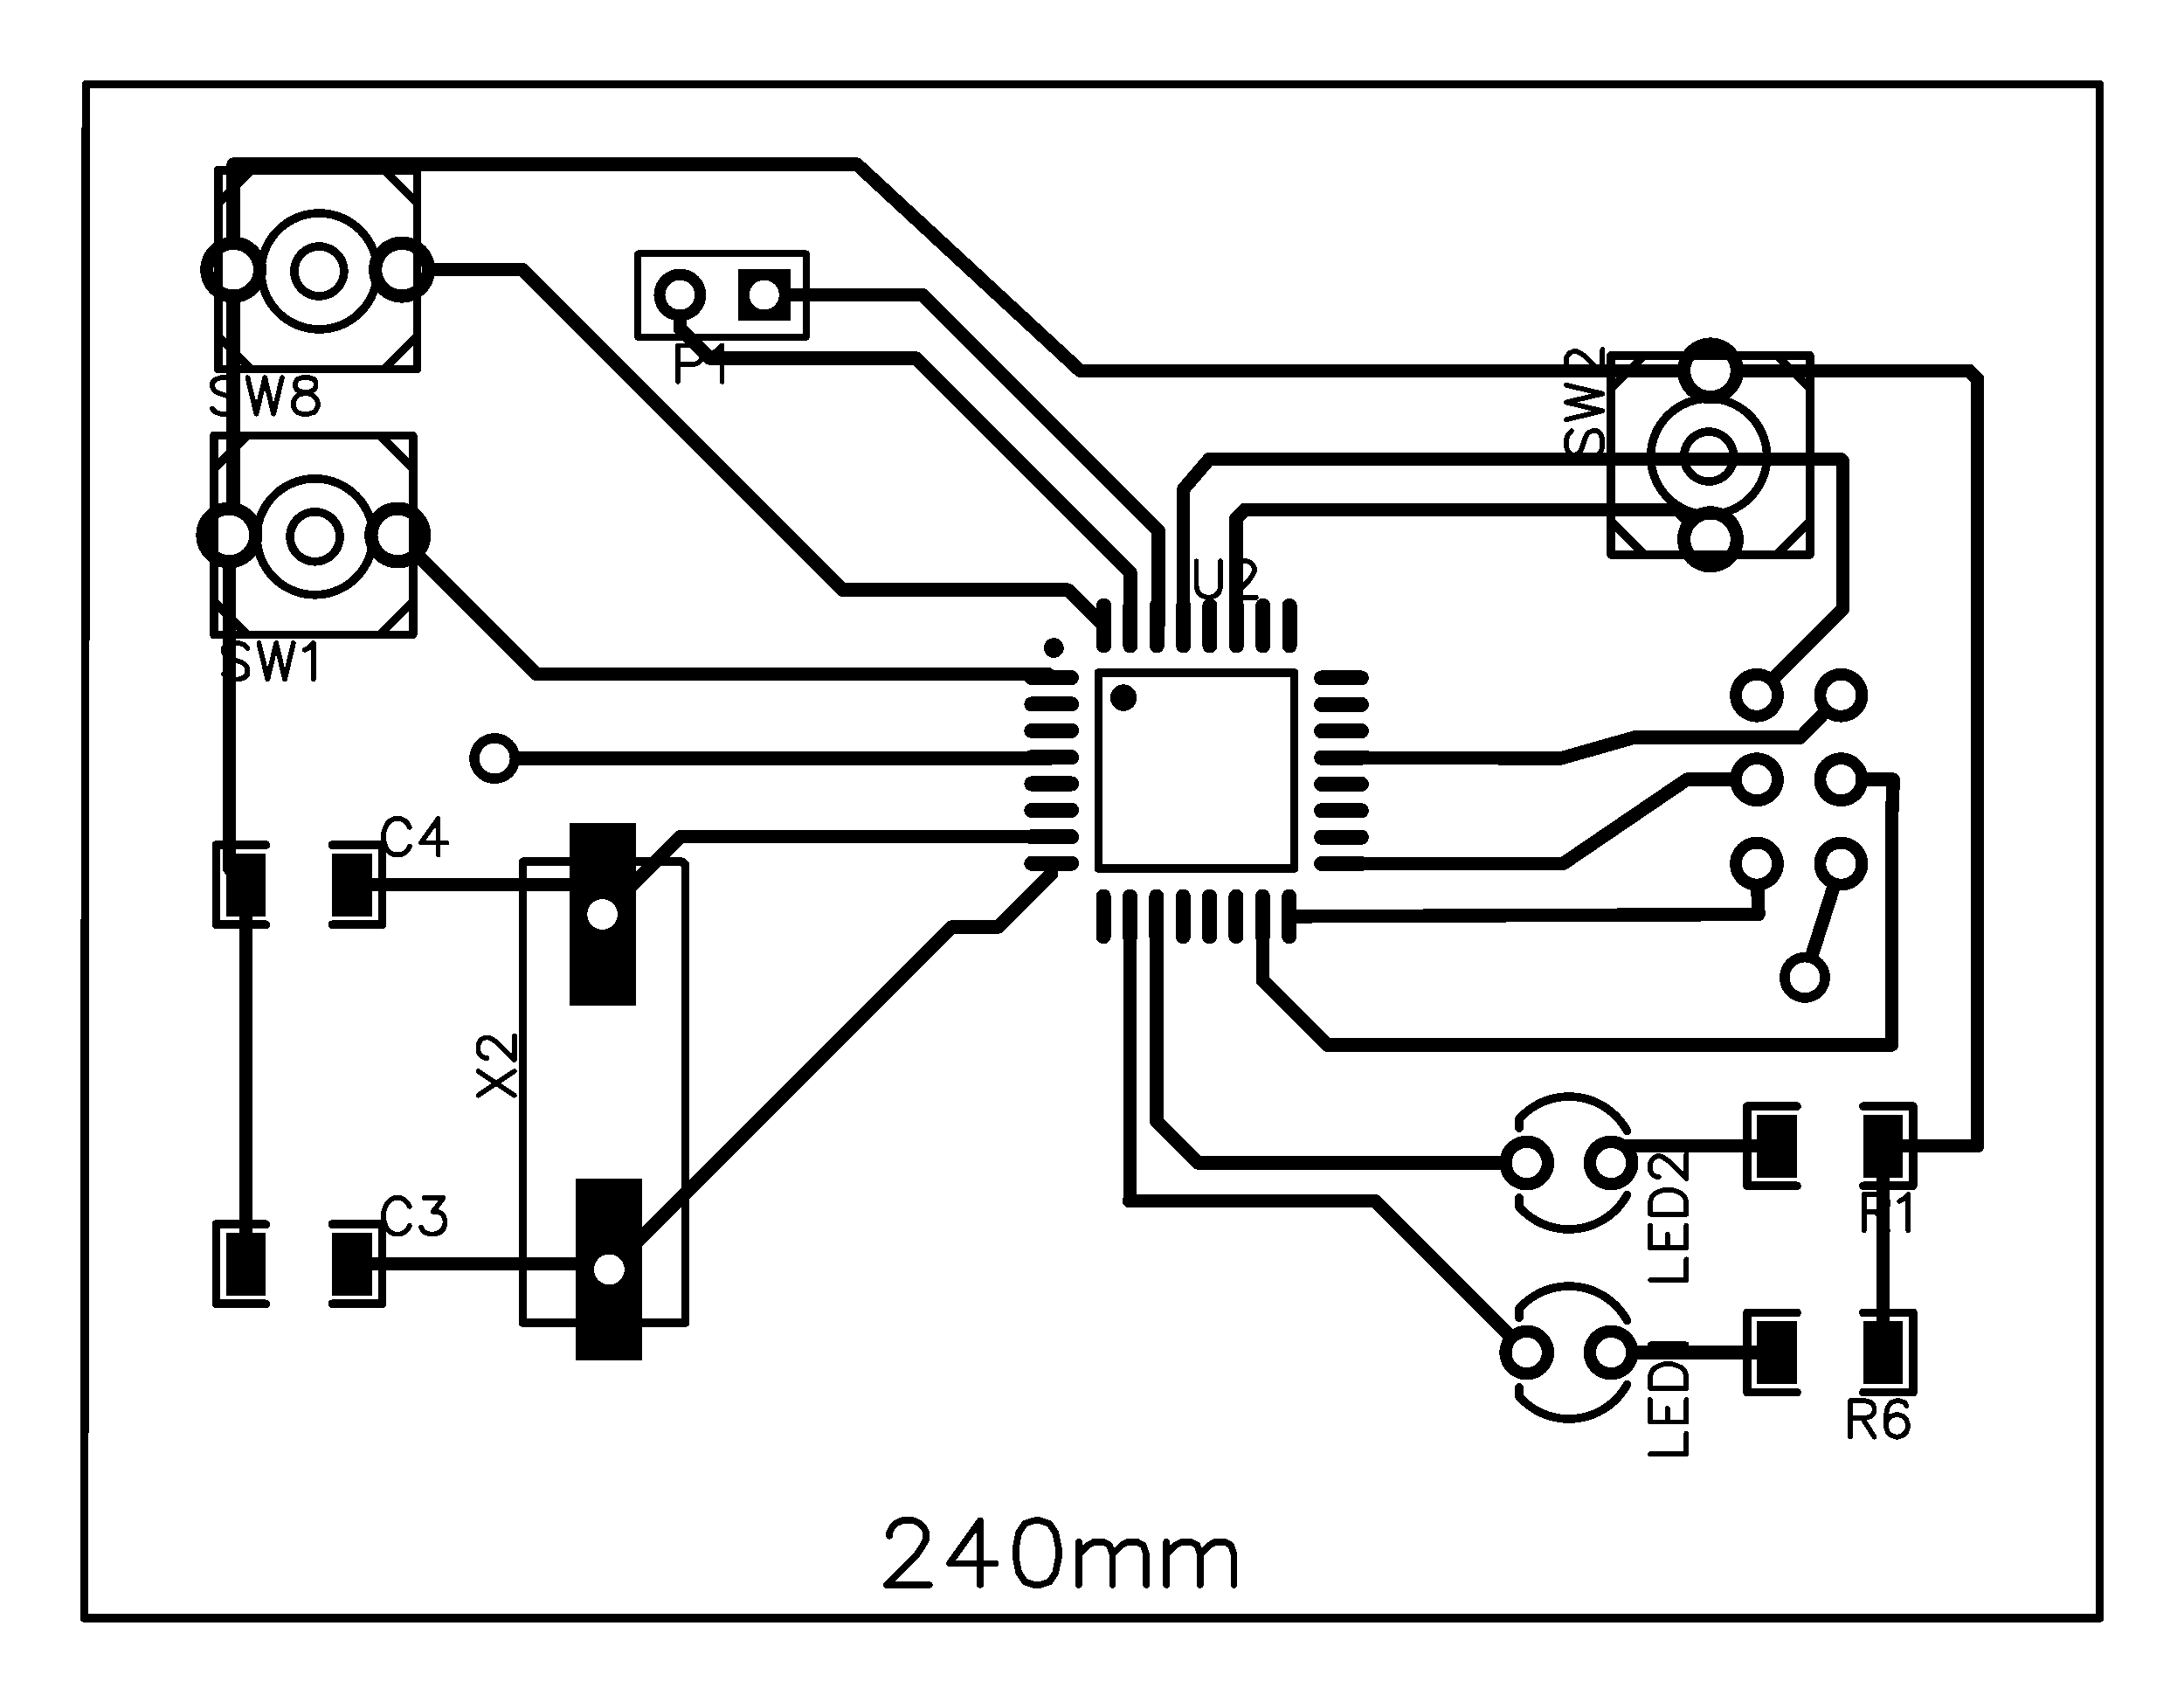 <svg xmlns="http://www.w3.org/2000/svg" xmlns:xlink="http://www.w3.org/1999/xlink" width="65.837mm" height="51.308mm" viewBox="3990.8 2991 259.2 202"><title></title><style type="text/css">
*[layerid="1"] {stroke:#000000;fill:#000000;}
*[layerid="2"] {stroke:#000000;fill:#000000;}
*[layerid="3"] {stroke:#000000;fill:#000000;}
*[layerid="4"] {stroke:#000000;fill:#000000;}
*[layerid="5"] {stroke:#000000;fill:#000000;}
*[layerid="6"] {stroke:#000000;fill:#000000;}
*[layerid="7"] {stroke:#000000;fill:#000000;}
*[layerid="8"] {stroke:#000000;fill:#000000;}
*[layerid="9"] {stroke:#000000;fill:#000000;}
*[layerid="10"] {stroke:#000000;fill:#000000;}
*[layerid="11"] {stroke:#000000;fill:#000000;}
*[layerid="12"] {stroke:#000000;fill:#000000;}
*[layerid="13"] {stroke:#000000;fill:#000000;}
*[layerid="14"] {stroke:#000000;fill:#000000;}
*[layerid="15"] {stroke:#000000;fill:#000000;}
*[layerid="21"] {stroke:#000000;fill:#000000;}
*[layerid="22"] {stroke:#000000;fill:#000000;}
*[layerid="23"] {stroke:#000000;fill:#000000;}
*[layerid="24"] {stroke:#000000;fill:#000000;}
*[layerid="25"] {stroke:#000000;fill:#000000;}
*[layerid="26"] {stroke:#000000;fill:#000000;}
*[layerid="27"] {stroke:#000000;fill:#000000;}
*[layerid="28"] {stroke:#000000;fill:#000000;}
*[layerid="29"] {stroke:#000000;fill:#000000;}
*[layerid="30"] {stroke:#000000;fill:#000000;}
*[layerid="31"] {stroke:#000000;fill:#000000;}
*[layerid="32"] {stroke:#000000;fill:#000000;}
*[layerid="33"] {stroke:#000000;fill:#000000;}
*[layerid="34"] {stroke:#000000;fill:#000000;}
*[layerid="35"] {stroke:#000000;fill:#000000;}
*[layerid="36"] {stroke:#000000;fill:#000000;}
*[layerid="37"] {stroke:#000000;fill:#000000;}
*[layerid="38"] {stroke:#000000;fill:#000000;}
*[layerid="39"] {stroke:#000000;fill:#000000;}
*[layerid="40"] {stroke:#000000;fill:#000000;}
*[layerid="41"] {stroke:#000000;fill:#000000;}
*[layerid="42"] {stroke:#000000;fill:#000000;}
*[layerid="43"] {stroke:#000000;fill:#000000;}
*[layerid="44"] {stroke:#000000;fill:#000000;}
*[layerid="45"] {stroke:#000000;fill:#000000;}
*[layerid="46"] {stroke:#000000;fill:#000000;}
*[layerid="47"] {stroke:#000000;fill:#000000;}
*[layerid="48"] {stroke:#000000;fill:#000000;}
*[layerid="49"] {stroke:#000000;fill:#000000;}
*[layerid="50"] {stroke:#000000;fill:#000000;}
*[layerid="51"] {stroke:#000000;fill:#000000;}
*[layerid="52"] {stroke:#000000;fill:#000000;}
*[fill="none"] {fill: none;}
*[stroke="none"] {stroke: none;}
path, polyline, polygon, line {stroke-linecap:round;}
g[c_partid="part_pad"][layerid="1"] ellipse:not([c_padid]) {fill:#000000;}
g[c_partid="part_pad"][layerid="1"]  polygon:not([c_padid]) {fill:#000000;}
g[c_partid="part_pad"][layerid="1"]  polyline:not([c_padid]) {stroke:#000000;}
g[c_partid="part_pad"][layerid="1"]  circle {fill:#000000;}
g[c_partid="part_pad"][layerid="2"]  ellipse:not([c_padid]) {fill:#000000;}
g[c_partid="part_pad"][layerid="2"]  polygon:not([c_padid]) {fill:#000000;}
g[c_partid="part_pad"][layerid="2"]  polyline:not([c_padid]) {stroke:#000000;}
g[c_partid="part_pad"][layerid="2"]  circle {fill:#000000;}
g[c_partid="part_pad"][layerid="11"]  ellipse:not([c_padid]) {fill:#000000;}
g[c_partid="part_pad"][layerid="11"]  polygon:not([c_padid]) {fill:#000000;}
g[c_partid="part_pad"][layerid="11"]  polyline:not([c_padid]) {stroke:#000000;}
g[c_partid="part_pad"][layerid="11"]  circle {fill:#000000;}
g[c_partid="part_pad"][layerid] > circle[c_padhole] {fill: #FFFFFF;}
g[c_partid="part_pad"][layerid] > polyline[c_padhole] {stroke:#FFFFFF;}
g[c_partid="part_via"][layerid] > * + circle {fill: #FFFFFF;}
g[c_partid="part_pad"] > polygon[c_padid] {stroke-linejoin: miter;stroke-miterlimit: 100;}
g[c_partid="part_hole"] > circle {fill: #FFFFFF;}path, polyline, polygon {stroke-linejoin:round;}
rect, circle, ellipse, polyline, line, polygon, path {shape-rendering:crispEdges;}
</style>
<rect x="3990.8" y="2991" width="259.2" height="202" fill="#FFFFFF" stroke="none"/><g id="g1" cpara="package`R1206`" c_transformList="" importFlag="0" xmlns="http://www.w3.org/2000/svg"><polyline points="4193.799 3035 4224.5 3035 4225.5 3036 4225.5 3127 4214.299 3127" stroke-width="1.6" c_shapetype="line" stroke-linecap="round" fill="none" layerid="1" net="GND" id="gge827" /><polyline points="4128.059 3099.75 4128.059 3124.059 4133 3129 4172 3129" stroke-width="1.6" c_shapetype="line" stroke-linecap="round" fill="none" layerid="1" net="LED2_2" id="gge828" /><polyline points="4137.539 3065.25 4137.5 3065.211 4137.5 3052.5 4138.5 3051.5 4190 3051.5 4193.5 3055 4193.799 3055" stroke-width="1.6" c_shapetype="line" stroke-linecap="round" fill="none" layerid="1" net="SW2_2" id="gge829" /><polyline points="4124.949 3065.25 4124.949 3058.949 4099.5 3033.5 4075 3033.5 4071.5 3030 4071.5 3026" stroke-width="1.6" c_shapetype="line" stroke-linecap="round" fill="none" layerid="1" net="P1_2" id="gge830" /><polyline points="4018 3054.5 4018.5 3054 4018.5 3023" stroke-width="1.6" c_shapetype="line" stroke-linecap="round" fill="none" layerid="1" net="GND" id="gge831" /><polyline points="4209.299 3083.5 4215.5 3083.5 4215.299 3088.5 4215.299 3115 4148.299 3115 4140.649 3107.35 4140.649 3099.75" stroke-width="1.6" c_shapetype="line" stroke-linecap="round" fill="none" layerid="1" net="MOSI" id="gge832" /><polyline points="4150 3080.9 4176 3081" stroke-width="1.6" c_shapetype="line" stroke-linecap="round" fill="none" layerid="1" net="GND-R" id="gge833" /><polyline points="4143.799 3099.75 4199.5 3099.5 4199.299 3093.5" stroke-width="1.6" c_shapetype="line" stroke-linecap="round" fill="none" layerid="1" net="MISO" id="gge834" /><polyline points="4199.3 3073.5 4209.5 3063.3 4209.5 3045.7 4209.3 3045.5" stroke-width="1.6" c_shapetype="line" stroke-linecap="round" fill="none" layerid="1" net="RST" id="gge835" /><polyline points="4176 3081 4184.8 3078.5 4204.5 3078.5 4209.299 3073.5" stroke-width="1.6" c_shapetype="line" stroke-linecap="round" fill="none" layerid="1" net="GND-R" id="gge836" /><polyline points="4176.309 3093.49 4191 3083.5 4199.299 3083.5" stroke-width="1.6" c_shapetype="line" stroke-linecap="round" fill="none" layerid="1" net="SCK" id="gge837" /><polyline points="4150 3093.49 4176.309 3093.49" stroke-width="1.6" c_shapetype="line" stroke-linecap="round" fill="none" layerid="1" net="SCK" id="gge838" /><polyline points="4209.299 3045.5 4190.799 3045.5 4134.299 3045.5 4131.299 3049 4131.25 3049.45 4131.25 3065.25" stroke-width="1.6" c_shapetype="line" stroke-linecap="round" fill="none" layerid="1" net="RST" id="gge839" /><polyline points="4062.299 3099.5 4071.5 3090.3 4115.599 3090.3" stroke-width="1.6" c_shapetype="line" stroke-linecap="round" fill="none" layerid="1" net="X2_1" id="gge840" /><polyline points="4062.299 3099.5 4058.799 3096 4032.598 3096" stroke-width="1.6" c_shapetype="line" stroke-linecap="round" fill="none" layerid="1" net="X2_1" id="gge841" /><polyline points="4063.11 3141.64 4091.79 3112.96 4103.75 3101 4109.3 3101 4115.6 3094.7 4115.6 3093.45" stroke-width="1.6" c_shapetype="line" stroke-linecap="round" fill="none" layerid="1" net="X2_2" id="gge842" /><polyline points="4063.106 3141.641 4062.464 3141 4032.598 3141" stroke-width="1.6" c_shapetype="line" stroke-linecap="round" fill="none" layerid="1" net="X2_2" id="gge843" /><polyline points="4020 3141 4020 3096" stroke-width="1.6" c_shapetype="line" stroke-linecap="round" fill="none" layerid="1" net="GND" id="gge844" /><polyline points="4020 3096 4018 3094.001 4018 3054.5" stroke-width="1.6" c_shapetype="line" stroke-linecap="round" fill="none" layerid="1" net="GND" id="gge845" /><polyline points="4018.5 3023 4018.5 3010.5 4092.5 3010.5 4119 3035 4193.8 3035" stroke-width="1.6" c_shapetype="line" stroke-linecap="round" fill="none" layerid="1" net="GND" id="gge846" /><polyline points="4214.299 3127 4214.3 3151.5" stroke-width="1.6" c_shapetype="line" stroke-linecap="round" fill="none" layerid="1" net="GND" id="gge847" /><polyline points="4115.599 3071.41 4115.189 3071 4054.5 3071 4038 3054.5" stroke-width="1.6" c_shapetype="line" stroke-linecap="round" fill="none" layerid="1" net="SW1_2" id="gge848" /><polyline points="4121.799 3065.25 4117.549 3061 4090.799 3061 4052.799 3023 4038.5 3023" stroke-width="1.6" c_shapetype="line" stroke-linecap="round" fill="none" layerid="1" net="SW8_2" id="gge849" /><polyline points="4115.599 3080.86 4115.459 3081 4049.5 3081" stroke-width="1.6" c_shapetype="line" stroke-linecap="round" fill="none" layerid="1" net="VCC" id="gge850" /><polyline points="4128.099 3065.25 4128.299 3065.05 4128.299 3054 4100.299 3026 4081.5 3026" stroke-width="1.6" c_shapetype="line" stroke-linecap="round" fill="none" layerid="1" net="P1_1" id="gge851" /><polyline points="4182 3151.5 4201.701 3151.5" stroke-width="1.6" c_shapetype="line" stroke-linecap="round" fill="none" layerid="1" net="R6_2" id="gge852" /><polyline points="4182 3129 4184 3127 4201.7 3127" stroke-width="1.6" c_shapetype="line" stroke-linecap="round" fill="none" layerid="1" net="LED2_1" id="gge853" /><polyline points="4172 3151.5 4154 3133.5 4124.799 3133.5 4124.909 3133.39 4124.909 3099.75" stroke-width="1.6" c_shapetype="line" stroke-linecap="round" fill="none" layerid="1" net="LED1_2" id="gge854" /><polyline points="4209.299 3093.5 4205 3107" stroke-width="1.6" c_shapetype="line" stroke-linecap="round" fill="none" layerid="1" net="VCC" id="gge826" /><g c_partid="part_pad" c_etype="pinpart" c_origin="4062.3,3099.5" layerid="1" number="1" net="X2_1" plated ="Y" c_shapetype="group" id="gge12" locked="0" c_rotation="90" c_width="21.653" c_height="7.874" title="X2_1" c_shape="RECT" pasteExpansion="0" solderExpansion="0.4"><polygon points="4058.362 3110.327 4058.362 3088.673 4066.236 3088.673 4066.236 3110.327" stroke-width="0" /><circle c_padhole="1" cx="4062.299" cy="3099.5" r="1.8" stroke-width="0" /></g><g c_partid="part_pad" c_etype="pinpart" c_origin="4063.11,3141.64" layerid="1" number="2" net="X2_2" plated ="Y" c_shapetype="group" id="gge17" locked="0" c_rotation="90" c_width="21.653" c_height="7.874" title="X2_2" c_shape="RECT" pasteExpansion="0" solderExpansion="0.4"><polygon points="4059.168 3152.468 4059.168 3130.814 4067.042 3130.814 4067.042 3152.468" stroke-width="0" /><circle c_padhole="1" cx="4063.105" cy="3141.641" r="1.8" stroke-width="0" /></g><g c_partid="part_pad" c_etype="pinpart" c_origin="4121.8,3065.25" layerid="1" number="32" net="SW8_2" plated ="Y" c_shapetype="group" id="gge100" locked="0" c_rotation="0" c_width="1.772" c_height="6.496" title="SW8_2" c_shape="OVAL" pasteExpansion="0" solderExpansion="0.4"><polyline points="4121.8 3062.888 4121.8 3067.612" stroke-width="1.772" /><circle c_padhole="1" cx="4121.799" cy="3065.25" r="0" stroke-width="0" /></g><g c_partid="part_pad" c_etype="pinpart" c_origin="4124.95,3065.25" layerid="1" number="31" net="P1_2" plated ="Y" c_shapetype="group" id="gge105" locked="0" c_rotation="0" c_width="1.772" c_height="6.496" title="P1_2" c_shape="OVAL" pasteExpansion="0" solderExpansion="0.4"><polyline points="4124.95 3062.888 4124.95 3067.612" stroke-width="1.772" /><circle c_padhole="1" cx="4124.949" cy="3065.25" r="0" stroke-width="0" /></g><g c_partid="part_pad" c_etype="pinpart" c_origin="4128.1,3065.25" layerid="1" number="30" net="P1_1" plated ="Y" c_shapetype="group" id="gge110" locked="0" c_rotation="0" c_width="1.772" c_height="6.496" title="P1_1" c_shape="OVAL" pasteExpansion="0" solderExpansion="0.4"><polyline points="4128.1 3062.888 4128.1 3067.612" stroke-width="1.772" /><circle c_padhole="1" cx="4128.099" cy="3065.25" r="0" stroke-width="0" /></g><g c_partid="part_pad" c_etype="pinpart" c_origin="4131.25,3065.25" layerid="1" number="29" net="RST" plated ="Y" c_shapetype="group" id="gge115" locked="0" c_rotation="0" c_width="1.772" c_height="6.496" title="RST" c_shape="OVAL" pasteExpansion="0" solderExpansion="0.4"><polyline points="4131.25 3062.888 4131.25 3067.612" stroke-width="1.772" /><circle c_padhole="1" cx="4131.249" cy="3065.25" r="0" stroke-width="0" /></g><g c_partid="part_pad" c_etype="pinpart" c_origin="4134.39,3065.25" layerid="1" number="28" net="U2_28" plated ="Y" c_shapetype="group" id="gge120" locked="0" c_rotation="0" c_width="1.772" c_height="6.496" title="U2_28" c_shape="OVAL" pasteExpansion="0" solderExpansion="0.4"><polyline points="4134.39 3062.888 4134.39 3067.612" stroke-width="1.772" /><circle c_padhole="1" cx="4134.389" cy="3065.25" r="0" stroke-width="0" /></g><g c_partid="part_pad" c_etype="pinpart" c_origin="4137.54,3065.25" layerid="1" number="27" net="SW2_2" plated ="Y" c_shapetype="group" id="gge125" locked="0" c_rotation="0" c_width="1.772" c_height="6.496" title="SW2_2" c_shape="OVAL" pasteExpansion="0" solderExpansion="0.4"><polyline points="4137.54 3062.888 4137.54 3067.612" stroke-width="1.772" /><circle c_padhole="1" cx="4137.539" cy="3065.25" r="0" stroke-width="0" /></g><g c_partid="part_pad" c_etype="pinpart" c_origin="4140.69,3065.25" layerid="1" number="26" net="U2_26" plated ="Y" c_shapetype="group" id="gge130" locked="0" c_rotation="0" c_width="1.772" c_height="6.496" title="U2_26" c_shape="OVAL" pasteExpansion="0" solderExpansion="0.4"><polyline points="4140.69 3062.888 4140.69 3067.612" stroke-width="1.772" /><circle c_padhole="1" cx="4140.689" cy="3065.25" r="0" stroke-width="0" /></g><g c_partid="part_pad" c_etype="pinpart" c_origin="4143.84,3065.25" layerid="1" number="25" net="U2_25" plated ="Y" c_shapetype="group" id="gge135" locked="0" c_rotation="0" c_width="1.772" c_height="6.496" title="U2_25" c_shape="OVAL" pasteExpansion="0" solderExpansion="0.4"><polyline points="4143.84 3062.888 4143.84 3067.612" stroke-width="1.772" /><circle c_padhole="1" cx="4143.839" cy="3065.25" r="0" stroke-width="0" /></g><g c_partid="part_pad" c_etype="pinpart" c_origin="4150,3071.45" layerid="1" number="24" net="U2_24" plated ="Y" c_shapetype="group" id="gge140" locked="0" c_rotation="90" c_width="1.772" c_height="6.496" title="U2_24" c_shape="OVAL" pasteExpansion="0" solderExpansion="0.4"><polyline points="4147.638 3071.45 4152.362 3071.45" stroke-width="1.772" /><circle c_padhole="1" cx="4149.999" cy="3071.45" r="0" stroke-width="0" /></g><g c_partid="part_pad" c_etype="pinpart" c_origin="4150,3074.6" layerid="1" number="23" net="U2_23" plated ="Y" c_shapetype="group" id="gge145" locked="0" c_rotation="90" c_width="1.772" c_height="6.496" title="U2_23" c_shape="OVAL" pasteExpansion="0" solderExpansion="0.4"><polyline points="4147.638 3074.6 4152.362 3074.6" stroke-width="1.772" /><circle c_padhole="1" cx="4149.999" cy="3074.6" r="0" stroke-width="0" /></g><g c_partid="part_pad" c_etype="pinpart" c_origin="4150,3077.75" layerid="1" number="22" net="U2_22" plated ="Y" c_shapetype="group" id="gge150" locked="0" c_rotation="90" c_width="1.772" c_height="6.496" title="U2_22" c_shape="OVAL" pasteExpansion="0" solderExpansion="0.4"><polyline points="4147.638 3077.75 4152.362 3077.75" stroke-width="1.772" /><circle c_padhole="1" cx="4149.999" cy="3077.75" r="0" stroke-width="0" /></g><g c_partid="part_pad" c_etype="pinpart" c_origin="4150,3080.9" layerid="1" number="21" net="GND-R" plated ="Y" c_shapetype="group" id="gge155" locked="0" c_rotation="90" c_width="1.772" c_height="6.496" title="GND-R" c_shape="OVAL" pasteExpansion="0" solderExpansion="0.4"><polyline points="4147.638 3080.9 4152.362 3080.9" stroke-width="1.772" /><circle c_padhole="1" cx="4149.999" cy="3080.9" r="0" stroke-width="0" /></g><g c_partid="part_pad" c_etype="pinpart" c_origin="4150,3084.04" layerid="1" number="20" net="U2_20" plated ="Y" c_shapetype="group" id="gge160" locked="0" c_rotation="90" c_width="1.772" c_height="6.496" title="U2_20" c_shape="OVAL" pasteExpansion="0" solderExpansion="0.4"><polyline points="4147.638 3084.04 4152.362 3084.04" stroke-width="1.772" /><circle c_padhole="1" cx="4149.999" cy="3084.04" r="0" stroke-width="0" /></g><g c_partid="part_pad" c_etype="pinpart" c_origin="4150,3087.19" layerid="1" number="19" net="U2_19" plated ="Y" c_shapetype="group" id="gge165" locked="0" c_rotation="90" c_width="1.772" c_height="6.496" title="U2_19" c_shape="OVAL" pasteExpansion="0" solderExpansion="0.4"><polyline points="4147.638 3087.19 4152.362 3087.19" stroke-width="1.772" /><circle c_padhole="1" cx="4149.999" cy="3087.19" r="0" stroke-width="0" /></g><g c_partid="part_pad" c_etype="pinpart" c_origin="4150,3090.34" layerid="1" number="18" net="U2_18" plated ="Y" c_shapetype="group" id="gge170" locked="0" c_rotation="90" c_width="1.772" c_height="6.496" title="U2_18" c_shape="OVAL" pasteExpansion="0" solderExpansion="0.4"><polyline points="4147.638 3090.34 4152.362 3090.34" stroke-width="1.772" /><circle c_padhole="1" cx="4149.999" cy="3090.34" r="0" stroke-width="0" /></g><g c_partid="part_pad" c_etype="pinpart" c_origin="4150,3093.49" layerid="1" number="17" net="SCK" plated ="Y" c_shapetype="group" id="gge175" locked="0" c_rotation="90" c_width="1.772" c_height="6.496" title="SCK" c_shape="OVAL" pasteExpansion="0" solderExpansion="0.4"><polyline points="4147.638 3093.49 4152.362 3093.49" stroke-width="1.772" /><circle c_padhole="1" cx="4149.999" cy="3093.49" r="0" stroke-width="0" /></g><g c_partid="part_pad" c_etype="pinpart" c_origin="4143.8,3099.75" layerid="1" number="16" net="MISO" plated ="Y" c_shapetype="group" id="gge180" locked="0" c_rotation="0" c_width="1.772" c_height="6.496" title="MISO" c_shape="OVAL" pasteExpansion="0" solderExpansion="0.4"><polyline points="4143.8 3097.388 4143.8 3102.112" stroke-width="1.772" /><circle c_padhole="1" cx="4143.799" cy="3099.75" r="0" stroke-width="0" /></g><g c_partid="part_pad" c_etype="pinpart" c_origin="4140.65,3099.75" layerid="1" number="15" net="MOSI" plated ="Y" c_shapetype="group" id="gge185" locked="0" c_rotation="0" c_width="1.772" c_height="6.496" title="MOSI" c_shape="OVAL" pasteExpansion="0" solderExpansion="0.4"><polyline points="4140.65 3097.388 4140.65 3102.112" stroke-width="1.772" /><circle c_padhole="1" cx="4140.649" cy="3099.75" r="0" stroke-width="0" /></g><g c_partid="part_pad" c_etype="pinpart" c_origin="4137.5,3099.75" layerid="1" number="14" net="U2_14" plated ="Y" c_shapetype="group" id="gge190" locked="0" c_rotation="0" c_width="1.772" c_height="6.496" title="U2_14" c_shape="OVAL" pasteExpansion="0" solderExpansion="0.4"><polyline points="4137.5 3097.388 4137.5 3102.112" stroke-width="1.772" /><circle c_padhole="1" cx="4137.499" cy="3099.75" r="0" stroke-width="0" /></g><g c_partid="part_pad" c_etype="pinpart" c_origin="4134.35,3099.75" layerid="1" number="13" net="U2_13" plated ="Y" c_shapetype="group" id="gge195" locked="0" c_rotation="0" c_width="1.772" c_height="6.496" title="U2_13" c_shape="OVAL" pasteExpansion="0" solderExpansion="0.4"><polyline points="4134.35 3097.388 4134.35 3102.112" stroke-width="1.772" /><circle c_padhole="1" cx="4134.349" cy="3099.75" r="0" stroke-width="0" /></g><g c_partid="part_pad" c_etype="pinpart" c_origin="4131.21,3099.75" layerid="1" number="12" net="U2_12" plated ="Y" c_shapetype="group" id="gge200" locked="0" c_rotation="0" c_width="1.772" c_height="6.496" title="U2_12" c_shape="OVAL" pasteExpansion="0" solderExpansion="0.4"><polyline points="4131.21 3097.388 4131.21 3102.112" stroke-width="1.772" /><circle c_padhole="1" cx="4131.209" cy="3099.75" r="0" stroke-width="0" /></g><g c_partid="part_pad" c_etype="pinpart" c_origin="4128.06,3099.75" layerid="1" number="11" net="LED2_2" plated ="Y" c_shapetype="group" id="gge205" locked="0" c_rotation="0" c_width="1.772" c_height="6.496" title="LED2_2" c_shape="OVAL" pasteExpansion="0" solderExpansion="0.4"><polyline points="4128.06 3097.388 4128.06 3102.112" stroke-width="1.772" /><circle c_padhole="1" cx="4128.059" cy="3099.75" r="0" stroke-width="0" /></g><g c_partid="part_pad" c_etype="pinpart" c_origin="4124.91,3099.75" layerid="1" number="10" net="LED1_2" plated ="Y" c_shapetype="group" id="gge210" locked="0" c_rotation="0" c_width="1.772" c_height="6.496" title="LED1_2" c_shape="OVAL" pasteExpansion="0" solderExpansion="0.4"><polyline points="4124.91 3097.388 4124.91 3102.112" stroke-width="1.772" /><circle c_padhole="1" cx="4124.909" cy="3099.75" r="0" stroke-width="0" /></g><g c_partid="part_pad" c_etype="pinpart" c_origin="4121.76,3099.75" layerid="1" number="9" net="U2_9" plated ="Y" c_shapetype="group" id="gge215" locked="0" c_rotation="0" c_width="1.772" c_height="6.496" title="U2_9" c_shape="OVAL" pasteExpansion="0" solderExpansion="0.4"><polyline points="4121.76 3097.388 4121.76 3102.112" stroke-width="1.772" /><circle c_padhole="1" cx="4121.759" cy="3099.75" r="0" stroke-width="0" /></g><g c_partid="part_pad" c_etype="pinpart" c_origin="4115.6,3093.45" layerid="1" number="8" net="X2_2" plated ="Y" c_shapetype="group" id="gge220" locked="0" c_rotation="90" c_width="1.772" c_height="6.496" title="X2_2" c_shape="OVAL" pasteExpansion="0" solderExpansion="0.4"><polyline points="4113.238 3093.45 4117.962 3093.45" stroke-width="1.772" /><circle c_padhole="1" cx="4115.599" cy="3093.45" r="0" stroke-width="0" /></g><g c_partid="part_pad" c_etype="pinpart" c_origin="4115.6,3090.3" layerid="1" number="7" net="X2_1" plated ="Y" c_shapetype="group" id="gge225" locked="0" c_rotation="90" c_width="1.772" c_height="6.496" title="X2_1" c_shape="OVAL" pasteExpansion="0" solderExpansion="0.4"><polyline points="4113.238 3090.3 4117.962 3090.3" stroke-width="1.772" /><circle c_padhole="1" cx="4115.599" cy="3090.3" r="0" stroke-width="0" /></g><g c_partid="part_pad" c_etype="pinpart" c_origin="4115.6,3087.15" layerid="1" number="6" net="U2_6" plated ="Y" c_shapetype="group" id="gge230" locked="0" c_rotation="90" c_width="1.772" c_height="6.496" title="U2_6" c_shape="OVAL" pasteExpansion="0" solderExpansion="0.4"><polyline points="4113.238 3087.15 4117.962 3087.15" stroke-width="1.772" /><circle c_padhole="1" cx="4115.599" cy="3087.15" r="0" stroke-width="0" /></g><g c_partid="part_pad" c_etype="pinpart" c_origin="4115.6,3084" layerid="1" number="5" net="GND-L" plated ="Y" c_shapetype="group" id="gge235" locked="0" c_rotation="90" c_width="1.772" c_height="6.496" title="GND-L" c_shape="OVAL" pasteExpansion="0" solderExpansion="0.4"><polyline points="4113.238 3084 4117.962 3084" stroke-width="1.772" /><circle c_padhole="1" cx="4115.599" cy="3084" r="0" stroke-width="0" /></g><g c_partid="part_pad" c_etype="pinpart" c_origin="4115.6,3080.86" layerid="1" number="4" net="VCC" plated ="Y" c_shapetype="group" id="gge240" locked="0" c_rotation="90" c_width="1.772" c_height="6.496" title="VCC" c_shape="OVAL" pasteExpansion="0" solderExpansion="0.4"><polyline points="4113.238 3080.86 4117.962 3080.86" stroke-width="1.772" /><circle c_padhole="1" cx="4115.599" cy="3080.86" r="0" stroke-width="0" /></g><g c_partid="part_pad" c_etype="pinpart" c_origin="4115.6,3077.71" layerid="1" number="3" net="U2_3" plated ="Y" c_shapetype="group" id="gge245" locked="0" c_rotation="90" c_width="1.772" c_height="6.496" title="U2_3" c_shape="OVAL" pasteExpansion="0" solderExpansion="0.4"><polyline points="4113.238 3077.71 4117.962 3077.71" stroke-width="1.772" /><circle c_padhole="1" cx="4115.599" cy="3077.71" r="0" stroke-width="0" /></g><g c_partid="part_pad" c_etype="pinpart" c_origin="4115.6,3074.56" layerid="1" number="2" net="U2_2" plated ="Y" c_shapetype="group" id="gge250" locked="0" c_rotation="90" c_width="1.772" c_height="6.496" title="U2_2" c_shape="OVAL" pasteExpansion="0" solderExpansion="0.4"><polyline points="4113.238 3074.56 4117.962 3074.56" stroke-width="1.772" /><circle c_padhole="1" cx="4115.599" cy="3074.56" r="0" stroke-width="0" /></g><g c_partid="part_pad" c_etype="pinpart" c_origin="4115.6,3071.41" layerid="1" number="1" net="SW1_2" plated ="Y" c_shapetype="group" id="gge255" locked="0" c_rotation="90" c_width="1.772" c_height="6.496" title="SW1_2" c_shape="OVAL" pasteExpansion="0" solderExpansion="0.4"><polyline points="4113.238 3071.41 4117.962 3071.41" stroke-width="1.772" /><circle c_padhole="1" cx="4115.599" cy="3071.41" r="0" stroke-width="0" /></g><g c_partid="part_pad" c_etype="pinpart" c_origin="4032.6,3096" layerid="1" number="2" net="X2_1" plated ="Y" c_shapetype="group" id="gge363" locked="0" c_rotation="0" c_width="4.724" c_height="7.48" title="X2_1" c_shape="RECT" pasteExpansion="0" solderExpansion="0.4"><polygon points="4030.237 3092.26 4034.961 3092.26 4034.961 3099.74 4030.237 3099.74" stroke-width="0" /><circle c_padhole="1" cx="4032.598" cy="3096" r="0" stroke-width="0" /></g><g c_partid="part_pad" c_etype="pinpart" c_origin="4020,3096" layerid="1" number="1" net="GND" plated ="Y" c_shapetype="group" id="gge368" locked="0" c_rotation="0" c_width="4.724" c_height="7.48" title="GND" c_shape="RECT" pasteExpansion="0" solderExpansion="0.4"><polygon points="4017.638 3092.26 4022.362 3092.26 4022.362 3099.74 4017.638 3099.74" stroke-width="0" /><circle c_padhole="1" cx="4020" cy="3096" r="0" stroke-width="0" /></g><g c_partid="part_pad" c_etype="pinpart" c_origin="4032.6,3141" layerid="1" number="2" net="X2_2" plated ="Y" c_shapetype="group" id="gge384" locked="0" c_rotation="0" c_width="4.724" c_height="7.48" title="X2_2" c_shape="RECT" pasteExpansion="0" solderExpansion="0.4"><polygon points="4030.237 3137.26 4034.961 3137.26 4034.961 3144.74 4030.237 3144.74" stroke-width="0" /><circle c_padhole="1" cx="4032.598" cy="3141" r="0" stroke-width="0" /></g><g c_partid="part_pad" c_etype="pinpart" c_origin="4020,3141" layerid="1" number="1" net="GND" plated ="Y" c_shapetype="group" id="gge389" locked="0" c_rotation="0" c_width="4.724" c_height="7.48" title="GND" c_shape="RECT" pasteExpansion="0" solderExpansion="0.4"><polygon points="4017.638 3137.26 4022.362 3137.26 4022.362 3144.74 4017.638 3144.74" stroke-width="0" /><circle c_padhole="1" cx="4020" cy="3141" r="0" stroke-width="0" /></g><g c_partid="part_pad" c_etype="pinpart" c_origin="4201.7,3127" layerid="1" number="2" net="LED2_1" plated ="Y" c_shapetype="group" id="gge405" locked="0" c_rotation="180" c_width="4.724" c_height="7.48" title="LED2_1" c_shape="RECT" pasteExpansion="0" solderExpansion="0.4"><polygon points="4204.062 3130.74 4199.338 3130.74 4199.338 3123.26 4204.062 3123.26" stroke-width="0" /><circle c_padhole="1" cx="4201.7" cy="3127" r="0" stroke-width="0" /></g><g c_partid="part_pad" c_etype="pinpart" c_origin="4214.3,3127" layerid="1" number="1" net="GND" plated ="Y" c_shapetype="group" id="gge410" locked="0" c_rotation="180" c_width="4.724" c_height="7.48" title="GND" c_shape="RECT" pasteExpansion="0" solderExpansion="0.4"><polygon points="4216.661 3130.74 4211.937 3130.74 4211.937 3123.26 4216.661 3123.26" stroke-width="0" /><circle c_padhole="1" cx="4214.299" cy="3127" r="0" stroke-width="0" /></g><g c_partid="part_pad" c_etype="pinpart" c_origin="4201.7,3151.5" layerid="1" number="2" net="R6_2" plated ="Y" c_shapetype="group" id="gge426" locked="0" c_rotation="180" c_width="4.724" c_height="7.48" title="R6_2" c_shape="RECT" pasteExpansion="0" solderExpansion="0.4"><polygon points="4204.063 3155.24 4199.338 3155.24 4199.338 3147.76 4204.063 3147.76" stroke-width="0" /><circle c_padhole="1" cx="4201.701" cy="3151.5" r="0" stroke-width="0" /></g><g c_partid="part_pad" c_etype="pinpart" c_origin="4214.3,3151.5" layerid="1" number="1" net="GND" plated ="Y" c_shapetype="group" id="gge431" locked="0" c_rotation="180" c_width="4.724" c_height="7.48" title="GND" c_shape="RECT" pasteExpansion="0" solderExpansion="0.4"><polygon points="4216.662 3155.24 4211.937 3155.24 4211.937 3147.76 4216.662 3147.76" stroke-width="0" /><circle c_padhole="1" cx="4214.3" cy="3151.5" r="0" stroke-width="0" /></g><g c_partid="part_pcbtext" c_origin="4096,3179.5" c_rotation="0" c_mirror="" id="gge855" layerid="1" c_shapetype="group" ><path c_fontSize="8" c_fontFamily="" c_text="240mm" d="M 4096.36 3173.25 L 4096.36 3172.89 L 4096.73 3172.16 L 4097.09 3171.8 L 4097.82 3171.44 L 4099.27 3171.44 L 4100 3171.8 L 4100.36 3172.16 L 4100.73 3172.89 L 4100.73 3173.62 L 4100.36 3174.35 L 4099.64 3175.44 L 4096 3179.07 L 4101.09 3179.07 M 4107.13 3171.44 L 4103.49 3176.53 L 4108.95 3176.53 M 4107.13 3171.44 L 4107.13 3179.07 M 4113.53 3171.44 L 4112.44 3171.8 L 4111.71 3172.89 L 4111.35 3174.71 L 4111.35 3175.8 L 4111.71 3177.62 L 4112.44 3178.71 L 4113.53 3179.07 L 4114.25 3179.07 L 4115.35 3178.71 L 4116.07 3177.62 L 4116.44 3175.8 L 4116.44 3174.71 L 4116.07 3172.89 L 4115.35 3171.8 L 4114.25 3171.44 L 4113.53 3171.44 M 4118.84 3173.98 L 4118.84 3179.07 M 4118.84 3175.44 L 4119.93 3174.35 L 4120.65 3173.98 L 4121.75 3173.98 L 4122.47 3174.35 L 4122.84 3175.44 L 4122.84 3179.07 M 4122.84 3175.44 L 4123.93 3174.35 L 4124.65 3173.98 L 4125.75 3173.98 L 4126.47 3174.35 L 4126.84 3175.44 L 4126.84 3179.07 M 4129.24 3173.98 L 4129.24 3179.07 M 4129.24 3175.44 L 4130.33 3174.35 L 4131.05 3173.98 L 4132.15 3173.98 L 4132.87 3174.35 L 4133.24 3175.44 L 4133.24 3179.07 M 4133.24 3175.44 L 4134.33 3174.35 L 4135.05 3173.98 L 4136.15 3173.98 L 4136.87 3174.35 L 4137.24 3175.44 L 4137.24 3179.07" fill="none"  stroke-width="0.8"  /></g><g c_partid="part_pad" c_etype="pinpart" c_origin="4049.5,3081" layerid="11" number="1" net="" plated ="Y" c_shapetype="group" id="gge641" locked="0" c_rotation="0" c_width="6" c_height="6" title="" c_shape="ELLIPSE" pasteExpansion="0" solderExpansion="0.4"><ellipse cx="4049.5" cy="3081" rx="3" ry="3" stroke-width="0" /><circle c_padhole="1" cx="4049.5" cy="3081" r="1.8" stroke-width="0" /></g><g c_partid="part_pad" c_etype="pinpart" c_origin="4205,3107" layerid="11" number="2" net="" plated ="Y" c_shapetype="group" id="gge760" locked="0" c_rotation="0" c_width="6" c_height="6" title="" c_shape="ELLIPSE" pasteExpansion="0" solderExpansion="0.4"><ellipse cx="4205" cy="3107" rx="3" ry="3" stroke-width="0" /><circle c_padhole="1" cx="4205" cy="3107" r="1.8" stroke-width="0" /></g><g c_partid="part_pad" c_etype="pinpart" c_origin="4199.3,3083.5" layerid="11" number="3" net="SCK" plated ="Y" c_shapetype="group" id="gge49" locked="0" c_rotation="180" c_width="6.4" c_height="6.4" title="SCK" c_shape="ELLIPSE" pasteExpansion="0" solderExpansion="0.4"><ellipse cx="4199.3" cy="3083.5" rx="3.2" ry="3.2" stroke-width="0" /><circle c_padhole="1" cx="4199.299" cy="3083.5" r="1.77" stroke-width="0" /></g><g c_partid="part_pad" c_etype="pinpart" c_origin="4209.3,3083.5" layerid="11" number="4" net="MOSI" plated ="Y" c_shapetype="group" id="gge54" locked="0" c_rotation="180" c_width="6.4" c_height="6.4" title="MOSI" c_shape="ELLIPSE" pasteExpansion="0" solderExpansion="0.4"><ellipse cx="4209.3" cy="3083.5" rx="3.2" ry="3.2" stroke-width="0" /><circle c_padhole="1" cx="4209.299" cy="3083.5" r="1.77" stroke-width="0" /></g><g c_partid="part_pad" c_etype="pinpart" c_origin="4209.3,3093.5" layerid="11" number="2" net="VCC" plated ="Y" c_shapetype="group" id="gge59" locked="0" c_rotation="180" c_width="6.4" c_height="6.4" title="VCC" c_shape="ELLIPSE" pasteExpansion="0" solderExpansion="0.4"><ellipse cx="4209.3" cy="3093.5" rx="3.2" ry="3.2" stroke-width="0" /><circle c_padhole="1" cx="4209.299" cy="3093.5" r="1.77" stroke-width="0" /></g><g c_partid="part_pad" c_etype="pinpart" c_origin="4199.3,3093.5" layerid="11" number="1" net="MISO" plated ="Y" c_shapetype="group" id="gge64" locked="0" c_rotation="180" c_width="6.4" c_height="6.4" title="MISO" c_shape="ELLIPSE" pasteExpansion="0" solderExpansion="0.4"><ellipse cx="4199.3" cy="3093.5" rx="3.2" ry="3.2" stroke-width="0" /><circle c_padhole="1" cx="4199.299" cy="3093.5" r="1.77" stroke-width="0" /></g><g c_partid="part_pad" c_etype="pinpart" c_origin="4199.3,3073.5" layerid="11" number="5" net="RST" plated ="Y" c_shapetype="group" id="gge69" locked="0" c_rotation="180" c_width="6.4" c_height="6.4" title="RST" c_shape="ELLIPSE" pasteExpansion="0" solderExpansion="0.4"><ellipse cx="4199.3" cy="3073.5" rx="3.2" ry="3.2" stroke-width="0" /><circle c_padhole="1" cx="4199.299" cy="3073.5" r="1.77" stroke-width="0" /></g><g c_partid="part_pad" c_etype="pinpart" c_origin="4209.3,3073.5" layerid="11" number="6" net="GND-R" plated ="Y" c_shapetype="group" id="gge74" locked="0" c_rotation="180" c_width="6.4" c_height="6.4" title="GND-R" c_shape="ELLIPSE" pasteExpansion="0" solderExpansion="0.4"><ellipse cx="4209.3" cy="3073.5" rx="3.2" ry="3.2" stroke-width="0" /><circle c_padhole="1" cx="4209.299" cy="3073.5" r="1.77" stroke-width="0" /></g><g c_partid="part_pad" c_etype="pinpart" c_origin="4081.5,3026" layerid="11" number="1" net="P1_1" plated ="Y" c_shapetype="group" id="gge85" locked="0" c_rotation="90" c_width="6.2" c_height="6.2" title="P1_1" c_shape="RECT" pasteExpansion="0" solderExpansion="0.4"><polygon points="4078.4 3029.1 4078.4 3022.9 4084.6 3022.9 4084.6 3029.1" stroke-width="0" /><circle c_padhole="1" cx="4081.5" cy="3026" r="1.75" stroke-width="0" /></g><g c_partid="part_pad" c_etype="pinpart" c_origin="4071.5,3026" layerid="11" number="2" net="P1_2" plated ="Y" c_shapetype="group" id="gge90" locked="0" c_rotation="90" c_width="6.2" c_height="6.2" title="P1_2" c_shape="ELLIPSE" pasteExpansion="0" solderExpansion="0.4"><ellipse cx="4071.5" cy="3026" rx="3.1" ry="3.1" stroke-width="0" /><circle c_padhole="1" cx="4071.5" cy="3026" r="1.75" stroke-width="0" /></g><g c_partid="part_pad" c_etype="pinpart" c_origin="4193.8,3055" layerid="11" number="2" net="SW2_2" plated ="Y" c_shapetype="group" id="gge271" locked="0" c_rotation="90" c_width="7.874" c_height="7.874" title="SW2_2" c_shape="ELLIPSE" pasteExpansion="0" solderExpansion="0.4"><ellipse cx="4193.8" cy="3055" rx="3.937" ry="3.937" stroke-width="0" /><circle c_padhole="1" cx="4193.799" cy="3055" r="2.362" stroke-width="0" /></g><g c_partid="part_pad" c_etype="pinpart" c_origin="4193.8,3035" layerid="11" number="1" net="GND" plated ="Y" c_shapetype="group" id="gge276" locked="0" c_rotation="90" c_width="7.874" c_height="7.874" title="GND" c_shape="ELLIPSE" pasteExpansion="0" solderExpansion="0.4"><ellipse cx="4193.8" cy="3035" rx="3.937" ry="3.937" stroke-width="0" /><circle c_padhole="1" cx="4193.799" cy="3035" r="2.362" stroke-width="0" /></g><g c_partid="part_pad" c_etype="pinpart" c_origin="4038,3054.5" layerid="11" number="2" net="SW1_2" plated ="Y" c_shapetype="group" id="gge290" locked="0" c_rotation="180" c_width="7.874" c_height="7.874" title="SW1_2" c_shape="ELLIPSE" pasteExpansion="0" solderExpansion="0.4"><ellipse cx="4038" cy="3054.5" rx="3.937" ry="3.937" stroke-width="0" /><circle c_padhole="1" cx="4038" cy="3054.5" r="2.362" stroke-width="0" /></g><g c_partid="part_pad" c_etype="pinpart" c_origin="4018,3054.5" layerid="11" number="1" net="GND" plated ="Y" c_shapetype="group" id="gge295" locked="0" c_rotation="180" c_width="7.874" c_height="7.874" title="GND" c_shape="ELLIPSE" pasteExpansion="0" solderExpansion="0.4"><ellipse cx="4018" cy="3054.5" rx="3.937" ry="3.937" stroke-width="0" /><circle c_padhole="1" cx="4018" cy="3054.5" r="2.362" stroke-width="0" /></g><g c_partid="part_pad" c_etype="pinpart" c_origin="4038.5,3023" layerid="11" number="2" net="SW8_2" plated ="Y" c_shapetype="group" id="gge309" locked="0" c_rotation="180" c_width="7.874" c_height="7.874" title="SW8_2" c_shape="ELLIPSE" pasteExpansion="0" solderExpansion="0.4"><ellipse cx="4038.5" cy="3023" rx="3.937" ry="3.937" stroke-width="0" /><circle c_padhole="1" cx="4038.5" cy="3023" r="2.362" stroke-width="0" /></g><g c_partid="part_pad" c_etype="pinpart" c_origin="4018.5,3023" layerid="11" number="1" net="GND" plated ="Y" c_shapetype="group" id="gge314" locked="0" c_rotation="180" c_width="7.874" c_height="7.874" title="GND" c_shape="ELLIPSE" pasteExpansion="0" solderExpansion="0.4"><ellipse cx="4018.5" cy="3023" rx="3.937" ry="3.937" stroke-width="0" /><circle c_padhole="1" cx="4018.5" cy="3023" r="2.362" stroke-width="0" /></g><g c_partid="part_pad" c_etype="pinpart" c_origin="4182,3129" layerid="11" number="1" net="LED2_1" plated ="Y" c_shapetype="group" id="gge329" locked="0" c_rotation="0" c_width="6.5" c_height="6.5" title="LED2_1" c_shape="ELLIPSE" pasteExpansion="0" solderExpansion="0.4"><ellipse cx="4182" cy="3129" rx="3.25" ry="3.25" stroke-width="0" /><circle c_padhole="1" cx="4182" cy="3129" r="1.772" stroke-width="0" /></g><g c_partid="part_pad" c_etype="pinpart" c_origin="4172,3129" layerid="11" number="2" net="LED2_2" plated ="Y" c_shapetype="group" id="gge334" locked="0" c_rotation="0" c_width="6.5" c_height="6.5" title="LED2_2" c_shape="ELLIPSE" pasteExpansion="0" solderExpansion="0.4"><ellipse cx="4172" cy="3129" rx="3.25" ry="3.25" stroke-width="0" /><circle c_padhole="1" cx="4172" cy="3129" r="1.772" stroke-width="0" /></g><g c_partid="part_pad" c_etype="pinpart" c_origin="4182,3151.5" layerid="11" number="1" net="R6_2" plated ="Y" c_shapetype="group" id="gge348" locked="0" c_rotation="0" c_width="6.5" c_height="6.5" title="R6_2" c_shape="ELLIPSE" pasteExpansion="0" solderExpansion="0.4"><ellipse cx="4182" cy="3151.5" rx="3.25" ry="3.25" stroke-width="0" /><circle c_padhole="1" cx="4182" cy="3151.5" r="1.772" stroke-width="0" /></g><g c_partid="part_pad" c_etype="pinpart" c_origin="4172,3151.5" layerid="11" number="2" net="LED1_2" plated ="Y" c_shapetype="group" id="gge353" locked="0" c_rotation="0" c_width="6.5" c_height="6.5" title="LED1_2" c_shape="ELLIPSE" pasteExpansion="0" solderExpansion="0.4"><ellipse cx="4172" cy="3151.5" rx="3.25" ry="3.25" stroke-width="0" /><circle c_padhole="1" cx="4172" cy="3151.5" r="1.772" stroke-width="0" /></g><polyline points="4052.849 3093.65 4052.849 3147.981 4072.14 3147.981 4072.14 3093.651 4071.747 3093.257 4052.849 3093.257 4052.849 3093.65" stroke-width="1" c_shapetype="line" stroke-linecap="round" fill="none" layerid="3" net="" id="gge11" /><polyline points="4066.5 3031 4066.5 3021.1 4086.5 3021.1 4086.5 3031 4066.5 3031" stroke-width="0.8" c_shapetype="line" stroke-linecap="round" fill="none" layerid="3" net="" id="gge84" /><polyline points="4144.413 3070.836 4121.185 3070.836 4121.185 3094.064 4144.413 3094.064 4144.413 3070.836" stroke-width="1" c_shapetype="line" stroke-linecap="round" fill="none" layerid="3" net="" id="gge262" /><polyline points="4185.925 3056.811 4181.988 3052.874 4181.988 3037.126 4185.925 3033.189 4201.673 3033.189 4205.61 3037.126 4205.61 3052.874 4201.673 3056.811 4185.925 3056.811" stroke-width="1" c_shapetype="line" stroke-linecap="round" fill="none" layerid="3" net="" id="gge268" /><polyline points="4181.988 3056.811 4181.988 3033.189 4205.61 3033.189 4205.61 3056.811 4181.988 3056.811" stroke-width="1" c_shapetype="line" stroke-linecap="round" fill="none" layerid="3" net="" id="gge281" /><polyline points="4039.811 3062.374 4035.874 3066.311 4020.126 3066.311 4016.189 3062.374 4016.189 3046.626 4020.126 3042.689 4035.874 3042.689 4039.811 3046.626 4039.811 3062.374" stroke-width="1" c_shapetype="line" stroke-linecap="round" fill="none" layerid="3" net="" id="gge287" /><polyline points="4039.811 3066.311 4016.189 3066.311 4016.189 3042.689 4039.811 3042.689 4039.811 3066.311" stroke-width="1" c_shapetype="line" stroke-linecap="round" fill="none" layerid="3" net="" id="gge300" /><polyline points="4040.311 3030.874 4036.374 3034.811 4020.626 3034.811 4016.689 3030.874 4016.689 3015.126 4020.626 3011.189 4036.374 3011.189 4040.311 3015.126 4040.311 3030.874" stroke-width="1" c_shapetype="line" stroke-linecap="round" fill="none" layerid="3" net="" id="gge306" /><polyline points="4040.311 3034.811 4016.689 3034.811 4016.689 3011.189 4040.311 3011.189 4040.311 3034.811" stroke-width="1" c_shapetype="line" stroke-linecap="round" fill="none" layerid="3" net="" id="gge319" /><polyline points="4171.095 3123.792 4171.095 3124.864" stroke-width="1" c_shapetype="line" stroke-linecap="round" fill="none" layerid="3" net="" id="gge326" /><polyline points="4171.095 3133.136 4171.095 3134.208" stroke-width="1" c_shapetype="line" stroke-linecap="round" fill="none" layerid="3" net="" id="gge328" /><polyline points="4171.095 3146.292 4171.095 3147.364" stroke-width="1" c_shapetype="line" stroke-linecap="round" fill="none" layerid="3" net="" id="gge345" /><polyline points="4171.095 3155.636 4171.095 3156.708" stroke-width="1" c_shapetype="line" stroke-linecap="round" fill="none" layerid="3" net="" id="gge347" /><polyline points="4016.457 3091.276 4016.457 3100.724" stroke-width="1" c_shapetype="line" stroke-linecap="round" fill="none" layerid="3" net="" id="gge373" /><polyline points="4030.236 3100.724 4036.142 3100.724" stroke-width="1" c_shapetype="line" stroke-linecap="round" fill="none" layerid="3" net="" id="gge374" /><polyline points="4030.236 3091.276 4036.142 3091.276" stroke-width="1" c_shapetype="line" stroke-linecap="round" fill="none" layerid="3" net="" id="gge375" /><polyline points="4022.362 3100.724 4016.457 3100.724" stroke-width="1" c_shapetype="line" stroke-linecap="round" fill="none" layerid="3" net="" id="gge376" /><polyline points="4022.362 3091.276 4016.457 3091.276" stroke-width="1" c_shapetype="line" stroke-linecap="round" fill="none" layerid="3" net="" id="gge377" /><polyline points="4036.142 3091.276 4036.142 3100.724" stroke-width="1" c_shapetype="line" stroke-linecap="round" fill="none" layerid="3" net="" id="gge378" /><polyline points="4016.457 3136.276 4016.457 3145.724" stroke-width="1" c_shapetype="line" stroke-linecap="round" fill="none" layerid="3" net="" id="gge394" /><polyline points="4030.236 3145.724 4036.142 3145.724" stroke-width="1" c_shapetype="line" stroke-linecap="round" fill="none" layerid="3" net="" id="gge395" /><polyline points="4030.236 3136.276 4036.142 3136.276" stroke-width="1" c_shapetype="line" stroke-linecap="round" fill="none" layerid="3" net="" id="gge396" /><polyline points="4022.362 3145.724 4016.457 3145.724" stroke-width="1" c_shapetype="line" stroke-linecap="round" fill="none" layerid="3" net="" id="gge397" /><polyline points="4022.362 3136.276 4016.457 3136.276" stroke-width="1" c_shapetype="line" stroke-linecap="round" fill="none" layerid="3" net="" id="gge398" /><polyline points="4036.142 3136.276 4036.142 3145.724" stroke-width="1" c_shapetype="line" stroke-linecap="round" fill="none" layerid="3" net="" id="gge399" /><polyline points="4217.842 3131.724 4217.842 3122.276" stroke-width="1" c_shapetype="line" stroke-linecap="round" fill="none" layerid="3" net="" id="gge415" /><polyline points="4204.063 3122.276 4198.157 3122.276" stroke-width="1" c_shapetype="line" stroke-linecap="round" fill="none" layerid="3" net="" id="gge416" /><polyline points="4204.063 3131.724 4198.157 3131.724" stroke-width="1" c_shapetype="line" stroke-linecap="round" fill="none" layerid="3" net="" id="gge417" /><polyline points="4211.937 3122.276 4217.842 3122.276" stroke-width="1" c_shapetype="line" stroke-linecap="round" fill="none" layerid="3" net="" id="gge418" /><polyline points="4211.937 3131.724 4217.842 3131.724" stroke-width="1" c_shapetype="line" stroke-linecap="round" fill="none" layerid="3" net="" id="gge419" /><polyline points="4198.157 3131.724 4198.157 3122.276" stroke-width="1" c_shapetype="line" stroke-linecap="round" fill="none" layerid="3" net="" id="gge420" /><polyline points="4217.843 3156.224 4217.843 3146.776" stroke-width="1" c_shapetype="line" stroke-linecap="round" fill="none" layerid="3" net="" id="gge436" /><polyline points="4204.063 3146.776 4198.158 3146.776" stroke-width="1" c_shapetype="line" stroke-linecap="round" fill="none" layerid="3" net="" id="gge437" /><polyline points="4204.063 3156.224 4198.158 3156.224" stroke-width="1" c_shapetype="line" stroke-linecap="round" fill="none" layerid="3" net="" id="gge438" /><polyline points="4211.937 3146.776 4217.843 3146.776" stroke-width="1" c_shapetype="line" stroke-linecap="round" fill="none" layerid="3" net="" id="gge439" /><polyline points="4211.937 3156.224 4217.843 3156.224" stroke-width="1" c_shapetype="line" stroke-linecap="round" fill="none" layerid="3" net="" id="gge440" /><polyline points="4198.158 3156.224 4198.158 3146.776" stroke-width="1" c_shapetype="line" stroke-linecap="round" fill="none" layerid="3" net="" id="gge441" /><g c_partid="part_pcbtext" c_origin="4053.71,3120.98" c_rotation="90" c_mirror="" id="gge7" layerid="3" c_shapetype="group" ><path c_fontSize="4.5" c_fontFamily="" c_text="X2" d="M 4047.559 3120.981 L 4051.849 3118.121 M 4047.559 3118.121 L 4051.849 3120.981 M 4048.579 3116.561 L 4048.369 3116.561 L 4047.959 3116.361 L 4047.759 3116.151 L 4047.559 3115.741 L 4047.559 3114.931 L 4047.759 3114.521 L 4047.959 3114.311 L 4048.369 3114.111 L 4048.779 3114.111 L 4049.189 3114.311 L 4049.809 3114.721 L 4051.849 3116.771 L 4051.849 3113.901" fill="none"  stroke-width="0.6" c_note="note_pre" /></g><g c_partid="part_pcbtext" c_origin="4048.21,3120.98" c_rotation="90" c_mirror="" id="gge9" layerid="3" c_shapetype="group" display="none"><path c_fontSize="4.5" c_fontFamily="" c_text="16MHz" d="M 4042.869 3120.981 L 4042.669 3120.571 L 4042.059 3119.961 L 4046.349 3119.961 M 4042.669 3116.151 L 4042.259 3116.361 L 4042.059 3116.971 L 4042.059 3117.381 L 4042.259 3117.991 L 4042.869 3118.401 L 4043.899 3118.611 L 4044.919 3118.611 L 4045.739 3118.401 L 4046.149 3117.991 L 4046.349 3117.381 L 4046.349 3117.181 L 4046.149 3116.561 L 4045.739 3116.151 L 4045.119 3115.951 L 4044.919 3115.951 L 4044.309 3116.151 L 4043.899 3116.561 L 4043.689 3117.181 L 4043.689 3117.381 L 4043.899 3117.991 L 4044.309 3118.401 L 4044.919 3118.611 M 4042.059 3114.601 L 4046.349 3114.601 M 4042.059 3114.601 L 4046.349 3112.961 M 4042.059 3111.331 L 4046.349 3112.961 M 4042.059 3111.331 L 4046.349 3111.331 M 4042.059 3109.981 L 4046.349 3109.981 M 4042.059 3107.111 L 4046.349 3107.111 M 4044.099 3109.981 L 4044.099 3107.111 M 4043.489 3103.511 L 4046.349 3105.761 M 4043.489 3105.761 L 4043.489 3103.511 M 4046.349 3105.761 L 4046.349 3103.511" fill="none"  stroke-width="0.6"  /></g><g c_partid="part_pcbtext" c_origin="4071.26,3038.15" c_rotation="0" c_mirror="" id="gge80" layerid="3" c_shapetype="group" ><path c_fontSize="4.5" c_fontFamily="" c_text="P1" d="M 4071.26 3032 L 4071.26 3036.29 M 4071.26 3032 L 4073.1 3032 L 4073.71 3032.2 L 4073.92 3032.4 L 4074.12 3032.81 L 4074.12 3033.43 L 4073.92 3033.84 L 4073.71 3034.04 L 4073.1 3034.25 L 4071.26 3034.25 M 4075.47 3032.81 L 4075.88 3032.61 L 4076.5 3032 L 4076.5 3036.29" fill="none"  stroke-width="0.6" c_note="note_pre" /></g><g c_partid="part_pcbtext" c_origin="4076.5,3035.64" c_rotation="180" c_mirror="" id="gge82" layerid="3" c_shapetype="group" display="none"><path c_fontSize="4.5" c_fontFamily="" c_text="rx-tx" d="M 4076.5 3040.36 L 4076.5 3037.5 M 4076.5 3039.14 L 4076.3 3039.75 L 4075.89 3040.16 L 4075.48 3040.36 L 4074.86 3040.36 M 4073.51 3040.36 L 4071.26 3037.5 M 4071.26 3040.36 L 4073.51 3037.5 M 4069.91 3039.34 L 4066.23 3039.34 M 4064.27 3041.79 L 4064.27 3038.32 L 4064.06 3037.7 L 4063.65 3037.5 L 4063.25 3037.5 M 4064.88 3040.36 L 4063.45 3040.36 M 4061.9 3040.36 L 4059.65 3037.5 M 4059.65 3040.36 L 4061.9 3037.5" fill="none"  stroke-width="0.6"  /></g><g c_partid="part_pcbtext" c_origin="4132.8,3063.75" c_rotation="0" c_mirror="" id="gge96" layerid="3" c_shapetype="group" ><path c_fontSize="4.5" c_fontFamily="" c_text="U2" d="M 4132.799 3057.59 L 4132.799 3060.66 L 4132.999 3061.28 L 4133.409 3061.68 L 4134.029 3061.89 L 4134.439 3061.89 L 4135.049 3061.68 L 4135.459 3061.28 L 4135.659 3060.66 L 4135.659 3057.59 M 4137.219 3058.62 L 4137.219 3058.41 L 4137.419 3058 L 4137.629 3057.8 L 4138.039 3057.59 L 4138.849 3057.59 L 4139.259 3057.8 L 4139.469 3058 L 4139.669 3058.41 L 4139.669 3058.82 L 4139.469 3059.23 L 4139.059 3059.84 L 4137.009 3061.89 L 4139.879 3061.89" fill="none"  stroke-width="0.6" c_note="note_pre" /></g><g c_partid="part_pcbtext" c_origin="4132.8,3058.25" c_rotation="0" c_mirror="" id="gge98" layerid="3" c_shapetype="group" display="none"><path c_fontSize="4.5" c_fontFamily="" c_text="ATMEGA8L-8AU" d="M 4134.439 3052.09 L 4132.799 3056.39 M 4134.439 3052.09 L 4136.069 3056.39 M 4133.409 3054.96 L 4135.459 3054.96 M 4138.849 3052.09 L 4138.849 3056.39 M 4137.419 3052.09 L 4140.289 3052.09 M 4141.639 3052.09 L 4141.639 3056.39 M 4141.639 3052.09 L 4143.269 3056.39 M 4144.909 3052.09 L 4143.269 3056.39 M 4144.909 3052.09 L 4144.909 3056.39 M 4146.259 3052.09 L 4146.259 3056.39 M 4146.259 3052.09 L 4148.919 3052.09 M 4146.259 3054.14 L 4147.899 3054.14 M 4146.259 3056.39 L 4148.919 3056.39 M 4153.339 3053.12 L 4153.129 3052.71 L 4152.719 3052.3 L 4152.309 3052.09 L 4151.499 3052.09 L 4151.089 3052.3 L 4150.679 3052.71 L 4150.469 3053.12 L 4150.269 3053.73 L 4150.269 3054.75 L 4150.469 3055.37 L 4150.679 3055.78 L 4151.089 3056.18 L 4151.499 3056.39 L 4152.309 3056.39 L 4152.719 3056.18 L 4153.129 3055.78 L 4153.339 3055.37 L 4153.339 3054.75 M 4152.309 3054.75 L 4153.339 3054.75 M 4156.319 3052.09 L 4154.689 3056.39 M 4156.319 3052.09 L 4157.959 3056.39 M 4155.299 3054.96 L 4157.349 3054.96 M 4160.329 3052.09 L 4159.719 3052.3 L 4159.509 3052.71 L 4159.509 3053.12 L 4159.719 3053.53 L 4160.129 3053.73 L 4160.949 3053.93 L 4161.559 3054.14 L 4161.969 3054.55 L 4162.169 3054.96 L 4162.169 3055.57 L 4161.969 3055.98 L 4161.759 3056.18 L 4161.149 3056.39 L 4160.329 3056.39 L 4159.719 3056.18 L 4159.509 3055.98 L 4159.309 3055.57 L 4159.309 3054.96 L 4159.509 3054.55 L 4159.919 3054.14 L 4160.539 3053.93 L 4161.349 3053.73 L 4161.759 3053.53 L 4161.969 3053.12 L 4161.969 3052.71 L 4161.759 3052.3 L 4161.149 3052.09 L 4160.329 3052.09 M 4163.519 3052.09 L 4163.519 3056.39 M 4163.519 3056.39 L 4165.979 3056.39 M 4167.329 3054.55 L 4171.009 3054.55 M 4173.379 3052.09 L 4172.769 3052.3 L 4172.559 3052.71 L 4172.559 3053.12 L 4172.769 3053.53 L 4173.179 3053.73 L 4173.999 3053.93 L 4174.609 3054.14 L 4175.019 3054.55 L 4175.219 3054.96 L 4175.219 3055.57 L 4175.019 3055.98 L 4174.809 3056.18 L 4174.199 3056.39 L 4173.379 3056.39 L 4172.769 3056.18 L 4172.559 3055.98 L 4172.359 3055.57 L 4172.359 3054.96 L 4172.559 3054.55 L 4172.969 3054.14 L 4173.589 3053.93 L 4174.399 3053.73 L 4174.809 3053.53 L 4175.019 3053.12 L 4175.019 3052.71 L 4174.809 3052.3 L 4174.199 3052.09 L 4173.379 3052.09 M 4178.209 3052.09 L 4176.569 3056.39 M 4178.209 3052.09 L 4179.849 3056.39 M 4177.189 3054.96 L 4179.229 3054.96 M 4181.199 3052.09 L 4181.199 3055.16 L 4181.399 3055.78 L 4181.809 3056.18 L 4182.419 3056.39 L 4182.829 3056.39 L 4183.449 3056.18 L 4183.849 3055.78 L 4184.059 3055.16 L 4184.059 3052.09" fill="none"  stroke-width="0.6"  /></g><g c_partid="part_pcbtext" c_origin="4182.85,3045" c_rotation="90" c_mirror="" id="gge264" layerid="3" c_shapetype="group" ><path c_fontSize="4.5" c_fontFamily="" c_text="SW2" d="M 4177.309 3042.14 L 4176.899 3042.55 L 4176.689 3043.16 L 4176.689 3043.98 L 4176.899 3044.59 L 4177.309 3045 L 4177.719 3045 L 4178.129 3044.8 L 4178.329 3044.59 L 4178.539 3044.18 L 4178.939 3042.95 L 4179.149 3042.55 L 4179.349 3042.34 L 4179.759 3042.14 L 4180.379 3042.14 L 4180.789 3042.55 L 4180.989 3043.16 L 4180.989 3043.98 L 4180.789 3044.59 L 4180.379 3045 M 4176.689 3040.79 L 4180.989 3039.76 M 4176.689 3038.74 L 4180.989 3039.76 M 4176.689 3038.74 L 4180.989 3037.72 M 4176.689 3036.7 L 4180.989 3037.72 M 4177.719 3035.14 L 4177.509 3035.14 L 4177.099 3034.94 L 4176.899 3034.73 L 4176.689 3034.32 L 4176.689 3033.5 L 4176.899 3033.1 L 4177.099 3032.89 L 4177.509 3032.69 L 4177.919 3032.69 L 4178.329 3032.89 L 4178.939 3033.3 L 4180.989 3035.35 L 4180.989 3032.48" fill="none"  stroke-width="0.6" c_note="note_pre" /></g><g c_partid="part_pcbtext" c_origin="4177.35,3045" c_rotation="90" c_mirror="" id="gge266" layerid="3" c_shapetype="group" display="none"><path c_fontSize="4.5" c_fontFamily="" c_text="btn pc4" d="M 4171.189 3045 L 4175.489 3045 M 4173.239 3045 L 4172.829 3044.59 L 4172.629 3044.18 L 4172.629 3043.57 L 4172.829 3043.16 L 4173.239 3042.75 L 4173.849 3042.55 L 4174.259 3042.55 L 4174.879 3042.75 L 4175.289 3043.16 L 4175.489 3043.57 L 4175.489 3044.18 L 4175.289 3044.59 L 4174.879 3045 M 4171.189 3040.58 L 4174.669 3040.58 L 4175.289 3040.38 L 4175.489 3039.97 L 4175.489 3039.56 M 4172.629 3041.2 L 4172.629 3039.76 M 4172.629 3038.21 L 4175.489 3038.21 M 4173.439 3038.21 L 4172.829 3037.6 L 4172.629 3037.19 L 4172.629 3036.57 L 4172.829 3036.16 L 4173.439 3035.96 L 4175.489 3035.96 M 4172.629 3031.46 L 4176.919 3031.46 M 4173.239 3031.46 L 4172.829 3031.05 L 4172.629 3030.64 L 4172.629 3030.03 L 4172.829 3029.62 L 4173.239 3029.21 L 4173.849 3029 L 4174.259 3029 L 4174.879 3029.21 L 4175.289 3029.62 L 4175.489 3030.03 L 4175.489 3030.64 L 4175.289 3031.05 L 4174.879 3031.46 M 4173.239 3025.2 L 4172.829 3025.61 L 4172.629 3026.02 L 4172.629 3026.63 L 4172.829 3027.04 L 4173.239 3027.45 L 4173.849 3027.65 L 4174.259 3027.65 L 4174.879 3027.45 L 4175.289 3027.04 L 4175.489 3026.63 L 4175.489 3026.02 L 4175.289 3025.61 L 4174.879 3025.2 M 4171.189 3021.8 L 4174.059 3023.85 L 4174.059 3020.78 M 4171.189 3021.8 L 4175.489 3021.8" fill="none"  stroke-width="0.6"  /></g><g c_partid="part_pcbtext" c_origin="4017.32,3073.47" c_rotation="0" c_mirror="" id="gge283" layerid="3" c_shapetype="group" ><path c_fontSize="4.5" c_fontFamily="" c_text="SW1" d="M 4020.18 3067.93 L 4019.77 3067.52 L 4019.16 3067.31 L 4018.34 3067.31 L 4017.73 3067.52 L 4017.32 3067.93 L 4017.32 3068.34 L 4017.52 3068.75 L 4017.73 3068.95 L 4018.14 3069.16 L 4019.37 3069.56 L 4019.77 3069.77 L 4019.98 3069.97 L 4020.18 3070.38 L 4020.18 3071 L 4019.77 3071.41 L 4019.16 3071.61 L 4018.34 3071.61 L 4017.73 3071.41 L 4017.32 3071 M 4021.53 3067.31 L 4022.56 3071.61 M 4023.58 3067.31 L 4022.56 3071.61 M 4023.58 3067.31 L 4024.6 3071.61 M 4025.62 3067.31 L 4024.6 3071.61 M 4026.97 3068.13 L 4027.38 3067.93 L 4028 3067.31 L 4028 3071.61" fill="none"  stroke-width="0.6" c_note="note_pre" /></g><g c_partid="part_pcbtext" c_origin="4028,3070.95" c_rotation="180" c_mirror="" id="gge285" layerid="3" c_shapetype="group" display="none"><path c_fontSize="4.5" c_fontFamily="" c_text="btn int1" d="M 4028 3077.11 L 4028 3072.81 M 4028 3075.06 L 4027.59 3075.47 L 4027.18 3075.67 L 4026.57 3075.67 L 4026.16 3075.47 L 4025.75 3075.06 L 4025.55 3074.45 L 4025.55 3074.04 L 4025.75 3073.42 L 4026.16 3073.01 L 4026.57 3072.81 L 4027.18 3072.81 L 4027.59 3073.01 L 4028 3073.42 M 4023.58 3077.11 L 4023.58 3073.63 L 4023.38 3073.01 L 4022.97 3072.81 L 4022.56 3072.81 M 4024.2 3075.67 L 4022.76 3075.67 M 4021.21 3075.67 L 4021.21 3072.81 M 4021.21 3074.86 L 4020.6 3075.47 L 4020.19 3075.67 L 4019.57 3075.67 L 4019.16 3075.47 L 4018.96 3074.86 L 4018.96 3072.81 M 4014.46 3077.11 L 4014.25 3076.9 L 4014.05 3077.11 L 4014.25 3077.31 L 4014.46 3077.11 M 4014.25 3075.67 L 4014.25 3072.81 M 4012.7 3075.67 L 4012.7 3072.81 M 4012.7 3074.86 L 4012.09 3075.47 L 4011.68 3075.67 L 4011.06 3075.67 L 4010.65 3075.47 L 4010.45 3074.86 L 4010.45 3072.81 M 4008.49 3077.11 L 4008.49 3073.63 L 4008.28 3073.01 L 4007.87 3072.81 L 4007.46 3072.81 M 4009.1 3075.67 L 4007.67 3075.67 M 4006.11 3076.29 L 4005.7 3076.49 L 4005.09 3077.11 L 4005.09 3072.81" fill="none"  stroke-width="0.6"  /></g><g c_partid="part_pcbtext" c_origin="4015.98,3041.97" c_rotation="0" c_mirror="" id="gge302" layerid="3" c_shapetype="group" ><path c_fontSize="4.5" c_fontFamily="" c_text="SW8" d="M 4018.84 3036.43 L 4018.43 3036.02 L 4017.82 3035.81 L 4017 3035.81 L 4016.39 3036.02 L 4015.98 3036.43 L 4015.98 3036.84 L 4016.18 3037.25 L 4016.39 3037.45 L 4016.8 3037.66 L 4018.03 3038.06 L 4018.43 3038.27 L 4018.64 3038.47 L 4018.84 3038.88 L 4018.84 3039.5 L 4018.43 3039.91 L 4017.82 3040.11 L 4017 3040.11 L 4016.39 3039.91 L 4015.98 3039.5 M 4020.19 3035.81 L 4021.22 3040.11 M 4022.24 3035.81 L 4021.22 3040.11 M 4022.24 3035.81 L 4023.26 3040.11 M 4024.28 3035.81 L 4023.26 3040.11 M 4026.66 3035.81 L 4026.04 3036.02 L 4025.84 3036.43 L 4025.84 3036.84 L 4026.04 3037.25 L 4026.45 3037.45 L 4027.27 3037.66 L 4027.88 3037.86 L 4028.29 3038.27 L 4028.5 3038.68 L 4028.5 3039.29 L 4028.29 3039.7 L 4028.09 3039.91 L 4027.48 3040.11 L 4026.66 3040.11 L 4026.04 3039.91 L 4025.84 3039.7 L 4025.63 3039.29 L 4025.63 3038.68 L 4025.84 3038.27 L 4026.25 3037.86 L 4026.86 3037.66 L 4027.68 3037.45 L 4028.09 3037.25 L 4028.29 3036.84 L 4028.29 3036.43 L 4028.09 3036.02 L 4027.48 3035.81 L 4026.66 3035.81" fill="none"  stroke-width="0.6" c_note="note_pre" /></g><g c_partid="part_pcbtext" c_origin="4028.5,3039.45" c_rotation="180" c_mirror="" id="gge304" layerid="3" c_shapetype="group" display="none"><path c_fontSize="4.5" c_fontFamily="" c_text="btn int0" d="M 4028.5 3045.61 L 4028.5 3041.31 M 4028.5 3043.56 L 4028.09 3043.97 L 4027.68 3044.17 L 4027.07 3044.17 L 4026.66 3043.97 L 4026.25 3043.56 L 4026.05 3042.95 L 4026.05 3042.54 L 4026.25 3041.92 L 4026.66 3041.51 L 4027.07 3041.31 L 4027.68 3041.31 L 4028.09 3041.51 L 4028.5 3041.92 M 4024.08 3045.61 L 4024.08 3042.13 L 4023.88 3041.51 L 4023.47 3041.31 L 4023.06 3041.31 M 4024.7 3044.17 L 4023.26 3044.17 M 4021.71 3044.17 L 4021.71 3041.31 M 4021.71 3043.36 L 4021.1 3043.97 L 4020.69 3044.17 L 4020.07 3044.17 L 4019.66 3043.97 L 4019.46 3043.36 L 4019.46 3041.31 M 4014.96 3045.61 L 4014.75 3045.4 L 4014.55 3045.61 L 4014.75 3045.81 L 4014.96 3045.61 M 4014.75 3044.17 L 4014.75 3041.31 M 4013.2 3044.17 L 4013.2 3041.31 M 4013.2 3043.36 L 4012.59 3043.97 L 4012.18 3044.17 L 4011.56 3044.17 L 4011.15 3043.97 L 4010.95 3043.36 L 4010.95 3041.31 M 4008.99 3045.61 L 4008.99 3042.13 L 4008.78 3041.51 L 4008.37 3041.31 L 4007.96 3041.31 M 4009.6 3044.17 L 4008.17 3044.17 M 4005.39 3045.61 L 4006 3045.4 L 4006.41 3044.79 L 4006.61 3043.76 L 4006.61 3043.15 L 4006.41 3042.13 L 4006 3041.51 L 4005.39 3041.31 L 4004.98 3041.31 L 4004.36 3041.51 L 4003.95 3042.13 L 4003.75 3043.15 L 4003.75 3043.76 L 4003.95 3044.79 L 4004.36 3045.4 L 4004.98 3045.61 L 4005.39 3045.61" fill="none"  stroke-width="0.6"  /></g><g c_partid="part_pcbtext" c_origin="4192.8,3142.89" c_rotation="90" c_mirror="" id="gge321" layerid="3" c_shapetype="group" ><path c_fontSize="4.5" c_fontFamily="" c_text="LED2" d="M 4186.65 3142.89 L 4190.94 3142.89 M 4190.94 3142.89 L 4190.94 3140.44 M 4186.65 3139.09 L 4190.94 3139.09 M 4186.65 3139.09 L 4186.65 3136.43 M 4188.69 3139.09 L 4188.69 3137.45 M 4190.94 3139.09 L 4190.94 3136.43 M 4186.65 3135.08 L 4190.94 3135.08 M 4186.65 3135.08 L 4186.65 3133.64 L 4186.85 3133.03 L 4187.26 3132.62 L 4187.67 3132.42 L 4188.28 3132.21 L 4189.3 3132.21 L 4189.92 3132.42 L 4190.33 3132.62 L 4190.74 3133.03 L 4190.94 3133.64 L 4190.94 3135.08 M 4187.67 3130.66 L 4187.46 3130.66 L 4187.05 3130.45 L 4186.85 3130.25 L 4186.65 3129.84 L 4186.65 3129.02 L 4186.85 3128.61 L 4187.05 3128.41 L 4187.46 3128.2 L 4187.87 3128.2 L 4188.28 3128.41 L 4188.9 3128.82 L 4190.94 3130.86 L 4190.94 3128" fill="none"  stroke-width="0.6" c_note="note_pre" /></g><g c_partid="part_pcbtext" c_origin="4190.29,3128" c_rotation="270" c_mirror="" id="gge323" layerid="3" c_shapetype="group" display="none"><path c_fontSize="4.5" c_fontFamily="" c_text="led pd7" d="M 4196.44 3128 L 4192.15 3128 M 4193.79 3129.35 L 4193.79 3131.8 L 4194.19 3131.8 L 4194.6 3131.6 L 4194.81 3131.4 L 4195.01 3130.99 L 4195.01 3130.37 L 4194.81 3129.96 L 4194.4 3129.55 L 4193.79 3129.35 L 4193.38 3129.35 L 4192.76 3129.55 L 4192.35 3129.96 L 4192.15 3130.37 L 4192.15 3130.99 L 4192.35 3131.4 L 4192.76 3131.8 M 4196.44 3135.61 L 4192.15 3135.61 M 4194.4 3135.61 L 4194.81 3135.2 L 4195.01 3134.79 L 4195.01 3134.18 L 4194.81 3133.77 L 4194.4 3133.36 L 4193.79 3133.15 L 4193.38 3133.15 L 4192.76 3133.36 L 4192.35 3133.77 L 4192.15 3134.18 L 4192.15 3134.79 L 4192.35 3135.2 L 4192.76 3135.61 M 4195.01 3140.11 L 4190.72 3140.11 M 4194.4 3140.11 L 4194.81 3140.52 L 4195.01 3140.93 L 4195.01 3141.54 L 4194.81 3141.95 L 4194.4 3142.36 L 4193.79 3142.56 L 4193.38 3142.56 L 4192.76 3142.36 L 4192.35 3141.95 L 4192.15 3141.54 L 4192.15 3140.93 L 4192.35 3140.52 L 4192.76 3140.11 M 4196.44 3146.37 L 4192.15 3146.37 M 4194.4 3146.37 L 4194.81 3145.96 L 4195.01 3145.55 L 4195.01 3144.94 L 4194.81 3144.53 L 4194.4 3144.12 L 4193.79 3143.91 L 4193.38 3143.91 L 4192.76 3144.12 L 4192.35 3144.53 L 4192.15 3144.94 L 4192.15 3145.55 L 4192.35 3145.96 L 4192.76 3146.37 M 4196.44 3150.58 L 4192.15 3148.54 M 4196.44 3147.72 L 4196.44 3150.58" fill="none"  stroke-width="0.6"  /></g><g c_partid="part_pcbtext" c_origin="4192.8,3163.55" c_rotation="90" c_mirror="" id="gge340" layerid="3" c_shapetype="group" ><path c_fontSize="4.5" c_fontFamily="" c_text="LED1" d="M 4186.65 3163.55 L 4190.94 3163.55 M 4190.94 3163.55 L 4190.94 3161.1 M 4186.65 3159.75 L 4190.94 3159.75 M 4186.65 3159.75 L 4186.65 3157.09 M 4188.69 3159.75 L 4188.69 3158.11 M 4190.94 3159.75 L 4190.94 3157.09 M 4186.65 3155.74 L 4190.94 3155.74 M 4186.65 3155.74 L 4186.65 3154.3 L 4186.85 3153.69 L 4187.26 3153.28 L 4187.67 3153.08 L 4188.28 3152.87 L 4189.3 3152.87 L 4189.92 3153.08 L 4190.33 3153.28 L 4190.74 3153.69 L 4190.94 3154.3 L 4190.94 3155.74 M 4187.46 3151.52 L 4187.26 3151.11 L 4186.65 3150.5 L 4190.94 3150.5" fill="none"  stroke-width="0.6" c_note="note_pre" /></g><g c_partid="part_pcbtext" c_origin="4190.29,3150.5" c_rotation="270" c_mirror="" id="gge342" layerid="3" c_shapetype="group" display="none"><path c_fontSize="4.5" c_fontFamily="" c_text="led pd6" d="M 4196.44 3150.5 L 4192.15 3150.5 M 4193.79 3151.85 L 4193.79 3154.3 L 4194.19 3154.3 L 4194.6 3154.1 L 4194.81 3153.9 L 4195.01 3153.49 L 4195.01 3152.87 L 4194.81 3152.46 L 4194.4 3152.05 L 4193.79 3151.85 L 4193.38 3151.85 L 4192.76 3152.05 L 4192.35 3152.46 L 4192.15 3152.87 L 4192.15 3153.49 L 4192.35 3153.9 L 4192.76 3154.3 M 4196.44 3158.11 L 4192.15 3158.11 M 4194.4 3158.11 L 4194.81 3157.7 L 4195.01 3157.29 L 4195.01 3156.68 L 4194.81 3156.27 L 4194.4 3155.86 L 4193.79 3155.65 L 4193.38 3155.65 L 4192.76 3155.86 L 4192.35 3156.27 L 4192.15 3156.68 L 4192.15 3157.29 L 4192.35 3157.7 L 4192.76 3158.11 M 4195.01 3162.61 L 4190.72 3162.61 M 4194.4 3162.61 L 4194.81 3163.02 L 4195.01 3163.43 L 4195.01 3164.04 L 4194.81 3164.45 L 4194.4 3164.86 L 4193.79 3165.06 L 4193.38 3165.06 L 4192.76 3164.86 L 4192.35 3164.45 L 4192.15 3164.04 L 4192.15 3163.43 L 4192.35 3163.02 L 4192.76 3162.61 M 4196.44 3168.87 L 4192.15 3168.87 M 4194.4 3168.87 L 4194.81 3168.46 L 4195.01 3168.05 L 4195.01 3167.44 L 4194.81 3167.03 L 4194.4 3166.62 L 4193.79 3166.41 L 4193.38 3166.41 L 4192.76 3166.62 L 4192.35 3167.03 L 4192.15 3167.44 L 4192.15 3168.05 L 4192.35 3168.46 L 4192.76 3168.87 M 4195.83 3172.67 L 4196.24 3172.47 L 4196.44 3171.85 L 4196.44 3171.45 L 4196.24 3170.83 L 4195.63 3170.42 L 4194.6 3170.22 L 4193.58 3170.22 L 4192.76 3170.42 L 4192.35 3170.83 L 4192.15 3171.45 L 4192.15 3171.65 L 4192.35 3172.26 L 4192.76 3172.67 L 4193.38 3172.88 L 4193.58 3172.88 L 4194.19 3172.67 L 4194.6 3172.26 L 4194.81 3171.65 L 4194.81 3171.45 L 4194.6 3170.83 L 4194.19 3170.42 L 4193.58 3170.22" fill="none"  stroke-width="0.6"  /></g><g c_partid="part_pcbtext" c_origin="4036.34,3094.3" c_rotation="0" c_mirror="" id="gge359" layerid="3" c_shapetype="group" ><path c_fontSize="4.5" c_fontFamily="" c_text="C4" d="M 4039.41 3089.17 L 4039.2 3088.76 L 4038.79 3088.35 L 4038.39 3088.15 L 4037.57 3088.15 L 4037.16 3088.35 L 4036.75 3088.76 L 4036.54 3089.17 L 4036.34 3089.78 L 4036.34 3090.8 L 4036.54 3091.42 L 4036.75 3091.83 L 4037.16 3092.24 L 4037.57 3092.44 L 4038.39 3092.44 L 4038.79 3092.24 L 4039.2 3091.83 L 4039.41 3091.42 M 4042.8 3088.15 L 4040.76 3091.01 L 4043.83 3091.01 M 4042.8 3088.15 L 4042.8 3092.44" fill="none"  stroke-width="0.6" c_note="note_pre" /></g><g c_partid="part_pcbtext" c_origin="4036.34,3088.8" c_rotation="0" c_mirror="" id="gge361" layerid="3" c_shapetype="group" display="none"><path c_fontSize="4.5" c_fontFamily="" c_text="22p" d="M 4036.54 3083.67 L 4036.54 3083.46 L 4036.75 3083.05 L 4036.95 3082.85 L 4037.36 3082.65 L 4038.18 3082.65 L 4038.59 3082.85 L 4038.79 3083.05 L 4039 3083.46 L 4039 3083.87 L 4038.79 3084.28 L 4038.39 3084.9 L 4036.34 3086.94 L 4039.2 3086.94 M 4040.76 3083.67 L 4040.76 3083.46 L 4040.96 3083.05 L 4041.17 3082.85 L 4041.58 3082.65 L 4042.39 3082.65 L 4042.8 3082.85 L 4043.01 3083.05 L 4043.21 3083.46 L 4043.21 3083.87 L 4043.01 3084.28 L 4042.6 3084.9 L 4040.55 3086.94 L 4043.42 3086.94 M 4044.77 3084.08 L 4044.77 3088.37 M 4044.77 3084.69 L 4045.18 3084.28 L 4045.59 3084.08 L 4046.2 3084.08 L 4046.61 3084.28 L 4047.02 3084.69 L 4047.22 3085.3 L 4047.22 3085.71 L 4047.02 3086.33 L 4046.61 3086.74 L 4046.2 3086.94 L 4045.59 3086.94 L 4045.18 3086.74 L 4044.77 3086.33" fill="none"  stroke-width="0.6"  /></g><g c_partid="part_pcbtext" c_origin="4036.34,3139.3" c_rotation="0" c_mirror="" id="gge380" layerid="3" c_shapetype="group" ><path c_fontSize="4.5" c_fontFamily="" c_text="C3" d="M 4039.41 3134.17 L 4039.2 3133.76 L 4038.79 3133.35 L 4038.39 3133.15 L 4037.57 3133.15 L 4037.16 3133.35 L 4036.75 3133.76 L 4036.54 3134.17 L 4036.34 3134.78 L 4036.34 3135.8 L 4036.54 3136.42 L 4036.75 3136.83 L 4037.16 3137.24 L 4037.57 3137.44 L 4038.39 3137.44 L 4038.79 3137.24 L 4039.2 3136.83 L 4039.41 3136.42 M 4041.17 3133.15 L 4043.42 3133.15 L 4042.19 3134.78 L 4042.8 3134.78 L 4043.21 3134.99 L 4043.42 3135.19 L 4043.62 3135.8 L 4043.62 3136.21 L 4043.42 3136.83 L 4043.01 3137.24 L 4042.39 3137.44 L 4041.78 3137.44 L 4041.17 3137.24 L 4040.96 3137.03 L 4040.76 3136.62" fill="none"  stroke-width="0.6" c_note="note_pre" /></g><g c_partid="part_pcbtext" c_origin="4036.34,3133.8" c_rotation="0" c_mirror="" id="gge382" layerid="3" c_shapetype="group" display="none"><path c_fontSize="4.5" c_fontFamily="" c_text="22p" d="M 4036.54 3128.67 L 4036.54 3128.46 L 4036.75 3128.05 L 4036.95 3127.85 L 4037.36 3127.65 L 4038.18 3127.65 L 4038.59 3127.85 L 4038.79 3128.05 L 4039 3128.46 L 4039 3128.87 L 4038.79 3129.28 L 4038.39 3129.9 L 4036.34 3131.94 L 4039.2 3131.94 M 4040.76 3128.67 L 4040.76 3128.46 L 4040.96 3128.05 L 4041.17 3127.85 L 4041.58 3127.65 L 4042.39 3127.65 L 4042.8 3127.85 L 4043.01 3128.05 L 4043.21 3128.46 L 4043.21 3128.87 L 4043.01 3129.28 L 4042.6 3129.9 L 4040.55 3131.94 L 4043.42 3131.94 M 4044.77 3129.08 L 4044.77 3133.37 M 4044.77 3129.69 L 4045.18 3129.28 L 4045.59 3129.08 L 4046.2 3129.08 L 4046.61 3129.28 L 4047.02 3129.69 L 4047.22 3130.3 L 4047.22 3130.71 L 4047.02 3131.33 L 4046.61 3131.74 L 4046.2 3131.94 L 4045.59 3131.94 L 4045.18 3131.74 L 4044.77 3131.33" fill="none"  stroke-width="0.6"  /></g><g c_partid="part_pcbtext" c_origin="4212.02,3135.18" c_rotation="0" c_mirror="" id="gge401" layerid="3" c_shapetype="group" ><path c_fontSize="4.5" c_fontFamily="" c_text="R1" d="M 4212.019 3132.729 L 4212.019 3137.019 M 4212.019 3132.729 L 4213.859 3132.729 L 4214.469 3132.929 L 4214.679 3133.129 L 4214.879 3133.539 L 4214.879 3133.949 L 4214.679 3134.359 L 4214.469 3134.569 L 4213.859 3134.769 L 4212.019 3134.769 M 4213.449 3134.769 L 4214.879 3137.019 M 4216.229 3133.539 L 4216.639 3133.339 L 4217.259 3132.729 L 4217.259 3137.019" fill="none"  stroke-width="0.6" c_note="note_pre" /></g><g c_partid="part_pcbtext" c_origin="4217.26,3136.37" c_rotation="180" c_mirror="" id="gge403" layerid="3" c_shapetype="group" display="none"><path c_fontSize="4.5" c_fontFamily="" c_text="1k" d="M 4217.259 3138.009 L 4216.849 3138.209 L 4216.239 3138.819 L 4216.239 3134.529 M 4214.889 3138.819 L 4214.889 3134.529 M 4212.839 3137.389 L 4214.889 3135.349 M 4214.069 3136.169 L 4212.639 3134.529" fill="none"  stroke-width="0.6"  /></g><g c_partid="part_pcbtext" c_origin="4210.39,3159.68" c_rotation="0" c_mirror="" id="gge422" layerid="3" c_shapetype="group" ><path c_fontSize="4.5" c_fontFamily="" c_text="R6" d="M 4210.39 3157.229 L 4210.39 3161.519 M 4210.39 3157.229 L 4212.23 3157.229 L 4212.84 3157.429 L 4213.05 3157.629 L 4213.25 3158.039 L 4213.25 3158.449 L 4213.05 3158.859 L 4212.84 3159.069 L 4212.23 3159.269 L 4210.39 3159.269 M 4211.82 3159.269 L 4213.25 3161.519 M 4217.06 3157.839 L 4216.85 3157.429 L 4216.24 3157.229 L 4215.83 3157.229 L 4215.22 3157.429 L 4214.81 3158.039 L 4214.6 3159.069 L 4214.6 3160.089 L 4214.81 3160.909 L 4215.22 3161.319 L 4215.83 3161.519 L 4216.04 3161.519 L 4216.65 3161.319 L 4217.06 3160.909 L 4217.26 3160.289 L 4217.26 3160.089 L 4217.06 3159.479 L 4216.65 3159.069 L 4216.04 3158.859 L 4215.83 3158.859 L 4215.22 3159.069 L 4214.81 3159.479 L 4214.6 3160.089" fill="none"  stroke-width="0.6" c_note="note_pre" /></g><g c_partid="part_pcbtext" c_origin="4217.26,3160.87" c_rotation="180" c_mirror="" id="gge424" layerid="3" c_shapetype="group" display="none"><path c_fontSize="4.5" c_fontFamily="" c_text="1k" d="M 4217.26 3162.509 L 4216.85 3162.709 L 4216.24 3163.319 L 4216.24 3159.029 M 4214.89 3163.319 L 4214.89 3159.029 M 4212.84 3161.889 L 4214.89 3159.849 M 4214.07 3160.669 L 4212.64 3159.029" fill="none"  stroke-width="0.6"  /></g><path d="M 4116.459 3067.88 A 0.591 0.591 0 1 0 4116.459 3067.89" c_shapetype="line" fill="none" stroke-width="1.181" c_helper_type="arc2" net="" layerid="3" id="gge260" /><path d="M 4124.929 3073.79 A 0.787 0.787 0 1 0 4124.929 3073.8" c_shapetype="line" fill="none" stroke-width="1.575" c_helper_type="arc2" net="" layerid="3" id="gge261" /><path d="M 4183.907 3125.22 A 7.874 7.874 0 0 0 4171.095 3123.792" c_shapetype="line" fill="none" stroke-width="1" c_helper_type="arc2" net="" layerid="3" id="gge325" /><path d="M 4171.095 3134.208 A 7.874 7.874 0 0 0 4183.907 3132.78" c_shapetype="line" fill="none" stroke-width="1" c_helper_type="arc2" net="" layerid="3" id="gge327" /><path d="M 4183.907 3147.72 A 7.874 7.874 0 0 0 4171.095 3146.292" c_shapetype="line" fill="none" stroke-width="1" c_helper_type="arc2" net="" layerid="3" id="gge344" /><path d="M 4171.095 3156.708 A 7.874 7.874 0 0 0 4183.907 3155.28" c_shapetype="line" fill="none" stroke-width="1" c_helper_type="arc2" net="" layerid="3" id="gge346" /><circle cx="4193.61" cy="3045.18" r="2.95" stroke-width="1" fill="none" layerid="3" id="gge269" c_shapetype="line" /><circle cx="4193.61" cy="3045.18" r="6.89" stroke-width="1" fill="none" layerid="3" id="gge270" c_shapetype="line" /><circle cx="4028.18" cy="3054.69" r="2.95" stroke-width="1" fill="none" layerid="3" id="gge288" c_shapetype="line" /><circle cx="4028.18" cy="3054.69" r="6.89" stroke-width="1" fill="none" layerid="3" id="gge289" c_shapetype="line" /><circle cx="4028.68" cy="3023.19" r="2.95" stroke-width="1" fill="none" layerid="3" id="gge307" c_shapetype="line" /><circle cx="4028.68" cy="3023.19" r="6.89" stroke-width="1" fill="none" layerid="3" id="gge308" c_shapetype="line" /><polyline points="4001.299 3001 4240 3001 4240 3183 4000.799 3183 4001 3001" stroke-width="1" c_shapetype="line" stroke-linecap="round" fill="none" layerid="10" net="null" id="gge825" /></g></svg>